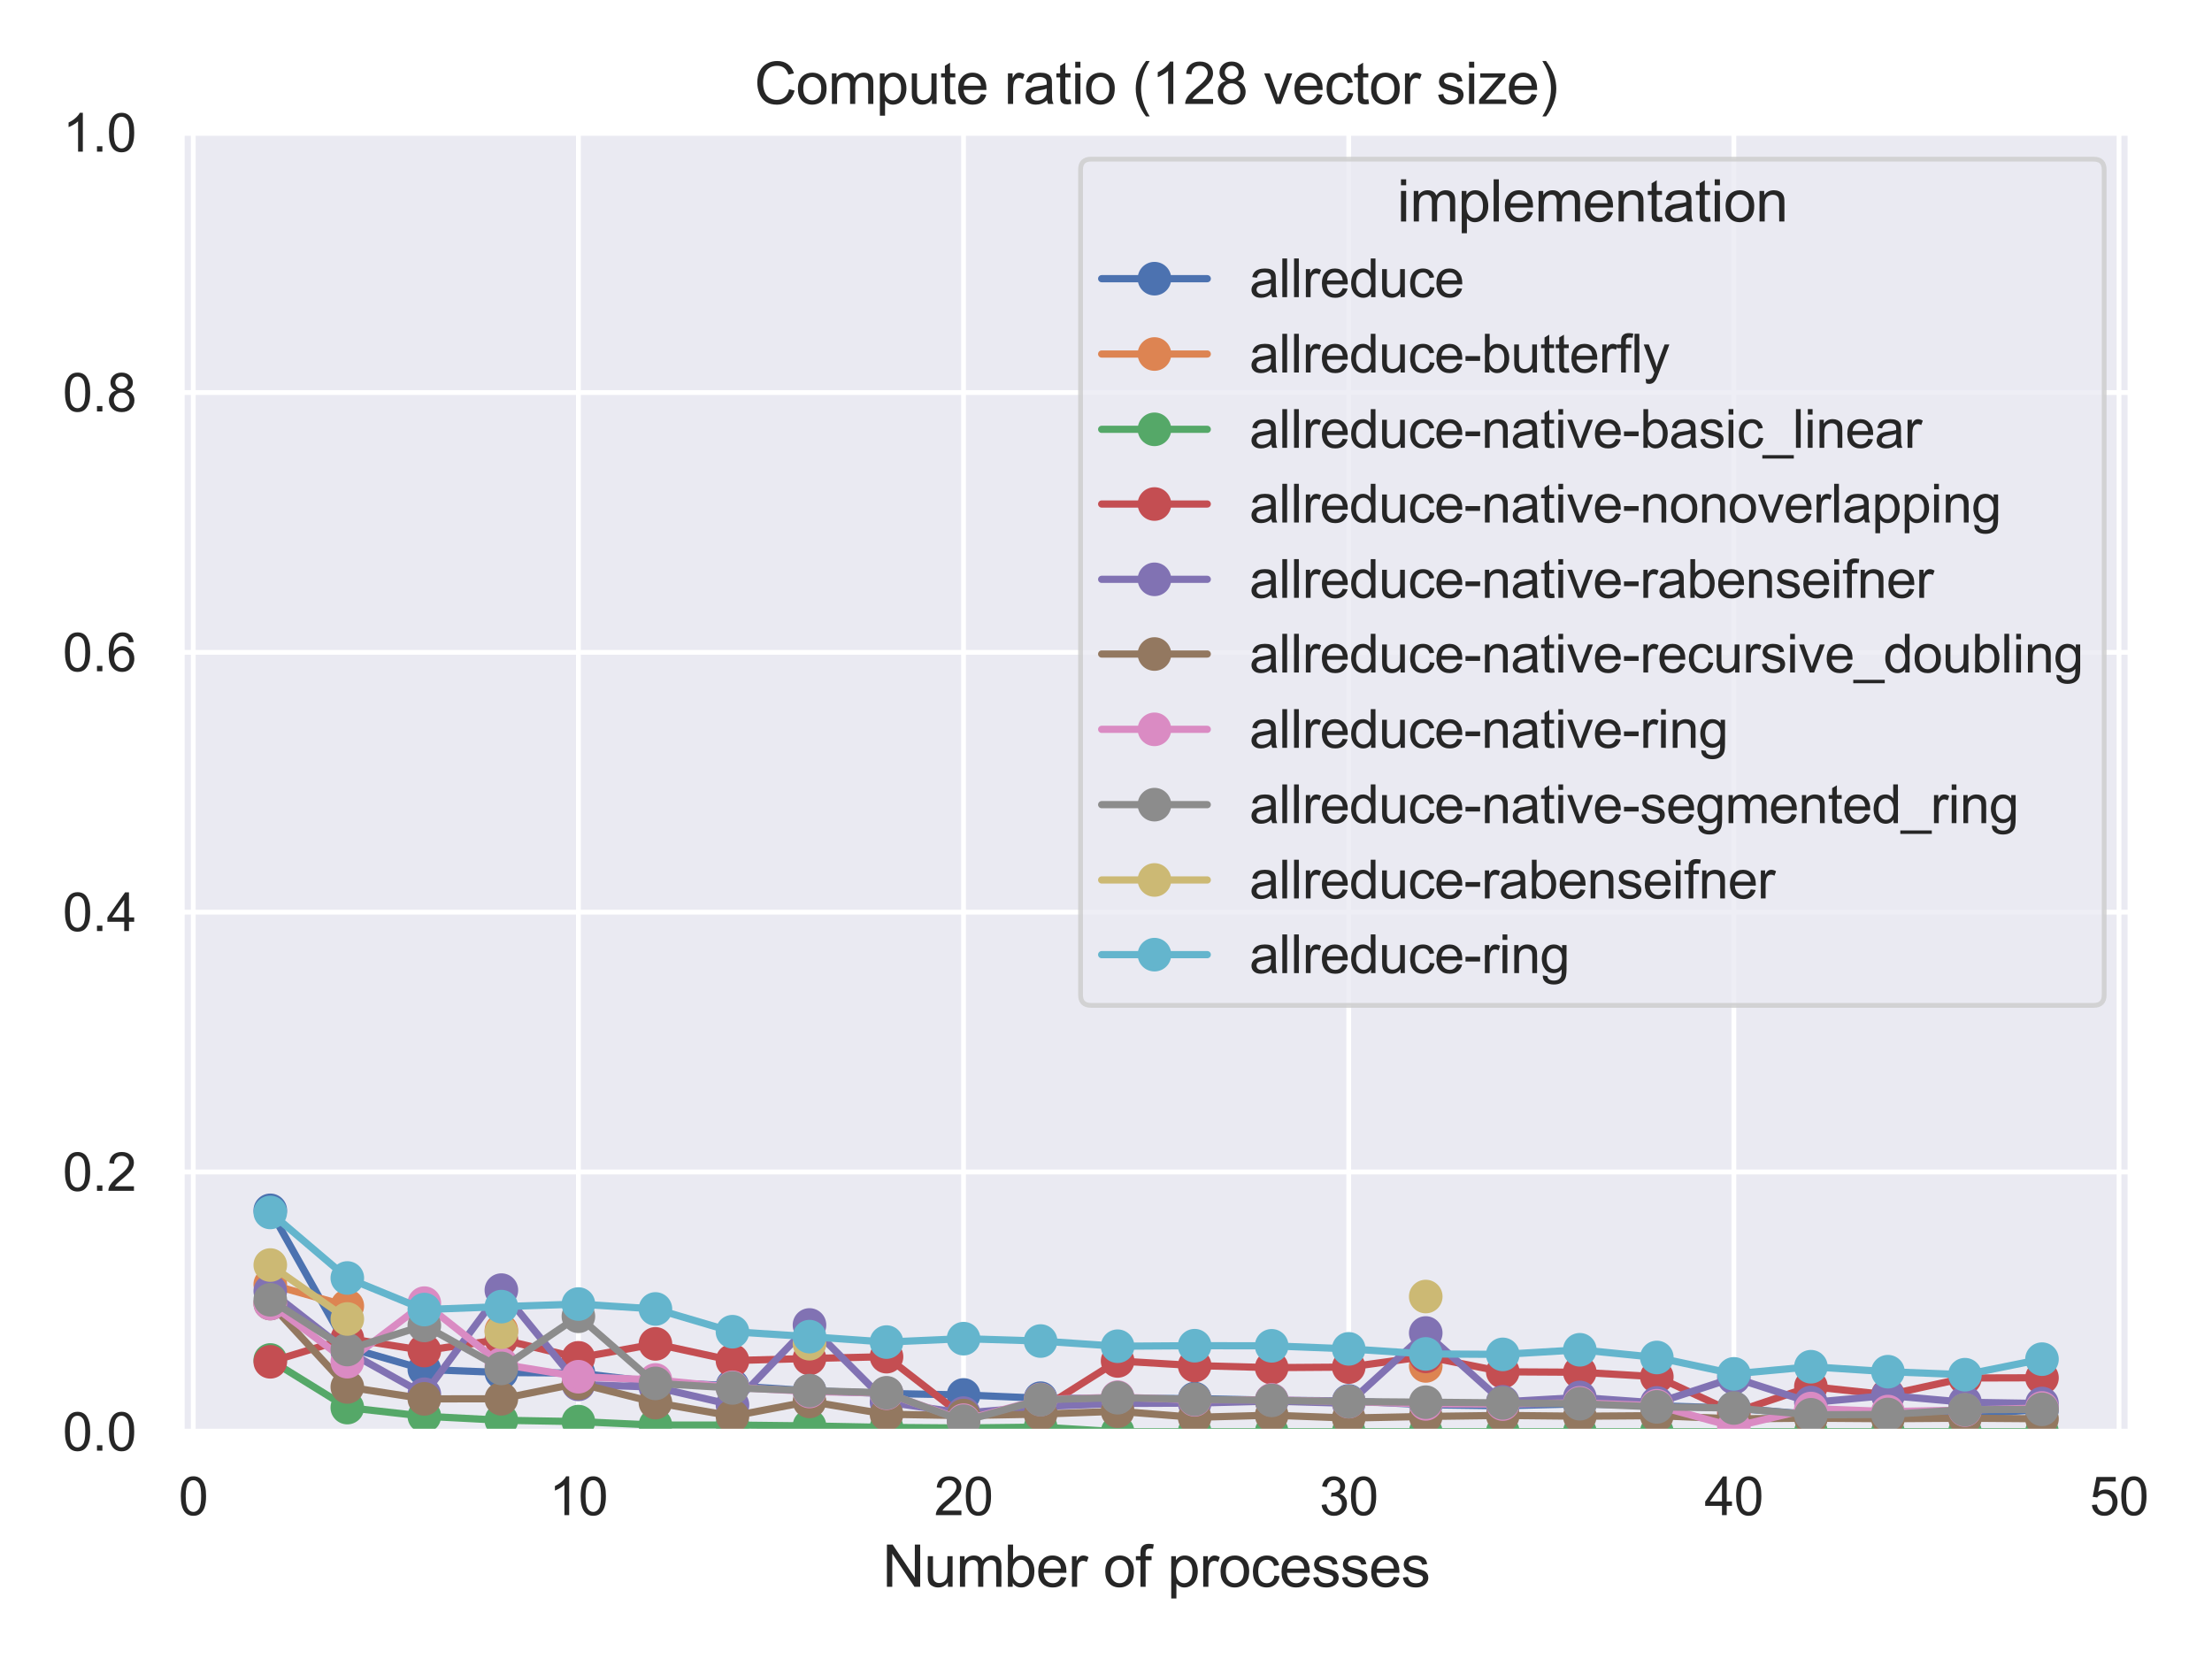<?xml version="1.0" encoding="utf-8" standalone="no"?>
<!DOCTYPE svg PUBLIC "-//W3C//DTD SVG 1.1//EN"
  "http://www.w3.org/Graphics/SVG/1.1/DTD/svg11.dtd">
<svg height="345.6pt" version="1.1" viewBox="0 0 460.8 345.6" width="460.8pt" xmlns="http://www.w3.org/2000/svg" xmlns:xlink="http://www.w3.org/1999/xlink">
 <defs>
  <style type="text/css">*{stroke-linecap:butt;stroke-linejoin:round;}</style>
 </defs>
 <g id="figure_1">
  <g id="patch_1">
   <path d="M 0 345.6 
L 460.8 345.6 
L 460.8 0 
L 0 0 
z
" style="fill:#ffffff;"/>
  </g>
  <g id="axes_1">
   <g id="patch_2">
    <path d="M 37.85 298.26 
L 443.837 298.26 
L 443.837 27.656 
L 37.85 27.656 
z
" style="fill:#eaeaf2;"/>
   </g>
   <g id="matplotlib.axis_1">
    <g id="xtick_1">
     <g id="line2d_1">
      <path clip-path="url(#pd1bc8e13d0)" d="M 40.257 298.26 
L 40.257 27.656 
" style="fill:none;stroke:#ffffff;stroke-linecap:round;"/>
     </g>
     <g id="text_1">
      <!-- 0 -->
      <g style="fill:#262626;" transform="translate(37.199 315.634)scale(0.11 -0.11)">
       <defs>
        <path d="M 266 2259 
Q 266 3072 433 3567 
Q 600 4063 929 4331 
Q 1259 4600 1759 4600 
Q 2128 4600 2406 4451 
Q 2684 4303 2865 4023 
Q 3047 3744 3150 3342 
Q 3253 2941 3253 2259 
Q 3253 1453 3087 958 
Q 2922 463 2592 192 
Q 2263 -78 1759 -78 
Q 1097 -78 719 397 
Q 266 969 266 2259 
z
M 844 2259 
Q 844 1131 1108 757 
Q 1372 384 1759 384 
Q 2147 384 2411 759 
Q 2675 1134 2675 2259 
Q 2675 3391 2411 3762 
Q 2147 4134 1753 4134 
Q 1366 4134 1134 3806 
Q 844 3388 844 2259 
z
" id="ArialMT-30" transform="scale(0.016)"/>
       </defs>
       <use xlink:href="#ArialMT-30"/>
      </g>
     </g>
    </g>
    <g id="xtick_2">
     <g id="line2d_2">
      <path clip-path="url(#pd1bc8e13d0)" d="M 120.492 298.26 
L 120.492 27.656 
" style="fill:none;stroke:#ffffff;stroke-linecap:round;"/>
     </g>
     <g id="text_2">
      <!-- 10 -->
      <g style="fill:#262626;" transform="translate(114.375 315.634)scale(0.11 -0.11)">
       <defs>
        <path d="M 2384 0 
L 1822 0 
L 1822 3584 
Q 1619 3391 1289 3197 
Q 959 3003 697 2906 
L 697 3450 
Q 1169 3672 1522 3987 
Q 1875 4303 2022 4600 
L 2384 4600 
L 2384 0 
z
" id="ArialMT-31" transform="scale(0.016)"/>
       </defs>
       <use xlink:href="#ArialMT-31"/>
       <use x="55.615" xlink:href="#ArialMT-30"/>
      </g>
     </g>
    </g>
    <g id="xtick_3">
     <g id="line2d_3">
      <path clip-path="url(#pd1bc8e13d0)" d="M 200.726 298.26 
L 200.726 27.656 
" style="fill:none;stroke:#ffffff;stroke-linecap:round;"/>
     </g>
     <g id="text_3">
      <!-- 20 -->
      <g style="fill:#262626;" transform="translate(194.609 315.634)scale(0.11 -0.11)">
       <defs>
        <path d="M 3222 541 
L 3222 0 
L 194 0 
Q 188 203 259 391 
Q 375 700 629 1000 
Q 884 1300 1366 1694 
Q 2113 2306 2375 2664 
Q 2638 3022 2638 3341 
Q 2638 3675 2398 3904 
Q 2159 4134 1775 4134 
Q 1369 4134 1125 3890 
Q 881 3647 878 3216 
L 300 3275 
Q 359 3922 746 4261 
Q 1134 4600 1788 4600 
Q 2447 4600 2831 4234 
Q 3216 3869 3216 3328 
Q 3216 3053 3103 2787 
Q 2991 2522 2730 2228 
Q 2469 1934 1863 1422 
Q 1356 997 1212 845 
Q 1069 694 975 541 
L 3222 541 
z
" id="ArialMT-32" transform="scale(0.016)"/>
       </defs>
       <use xlink:href="#ArialMT-32"/>
       <use x="55.615" xlink:href="#ArialMT-30"/>
      </g>
     </g>
    </g>
    <g id="xtick_4">
     <g id="line2d_4">
      <path clip-path="url(#pd1bc8e13d0)" d="M 280.961 298.26 
L 280.961 27.656 
" style="fill:none;stroke:#ffffff;stroke-linecap:round;"/>
     </g>
     <g id="text_4">
      <!-- 30 -->
      <g style="fill:#262626;" transform="translate(274.844 315.634)scale(0.11 -0.11)">
       <defs>
        <path d="M 269 1209 
L 831 1284 
Q 928 806 1161 595 
Q 1394 384 1728 384 
Q 2125 384 2398 659 
Q 2672 934 2672 1341 
Q 2672 1728 2419 1979 
Q 2166 2231 1775 2231 
Q 1616 2231 1378 2169 
L 1441 2663 
Q 1497 2656 1531 2656 
Q 1891 2656 2178 2843 
Q 2466 3031 2466 3422 
Q 2466 3731 2256 3934 
Q 2047 4138 1716 4138 
Q 1388 4138 1169 3931 
Q 950 3725 888 3313 
L 325 3413 
Q 428 3978 793 4289 
Q 1159 4600 1703 4600 
Q 2078 4600 2393 4439 
Q 2709 4278 2876 4000 
Q 3044 3722 3044 3409 
Q 3044 3113 2884 2869 
Q 2725 2625 2413 2481 
Q 2819 2388 3044 2092 
Q 3269 1797 3269 1353 
Q 3269 753 2831 336 
Q 2394 -81 1725 -81 
Q 1122 -81 723 278 
Q 325 638 269 1209 
z
" id="ArialMT-33" transform="scale(0.016)"/>
       </defs>
       <use xlink:href="#ArialMT-33"/>
       <use x="55.615" xlink:href="#ArialMT-30"/>
      </g>
     </g>
    </g>
    <g id="xtick_5">
     <g id="line2d_5">
      <path clip-path="url(#pd1bc8e13d0)" d="M 361.196 298.26 
L 361.196 27.656 
" style="fill:none;stroke:#ffffff;stroke-linecap:round;"/>
     </g>
     <g id="text_5">
      <!-- 40 -->
      <g style="fill:#262626;" transform="translate(355.079 315.634)scale(0.11 -0.11)">
       <defs>
        <path d="M 2069 0 
L 2069 1097 
L 81 1097 
L 81 1613 
L 2172 4581 
L 2631 4581 
L 2631 1613 
L 3250 1613 
L 3250 1097 
L 2631 1097 
L 2631 0 
L 2069 0 
z
M 2069 1613 
L 2069 3678 
L 634 1613 
L 2069 1613 
z
" id="ArialMT-34" transform="scale(0.016)"/>
       </defs>
       <use xlink:href="#ArialMT-34"/>
       <use x="55.615" xlink:href="#ArialMT-30"/>
      </g>
     </g>
    </g>
    <g id="xtick_6">
     <g id="line2d_6">
      <path clip-path="url(#pd1bc8e13d0)" d="M 441.43 298.26 
L 441.43 27.656 
" style="fill:none;stroke:#ffffff;stroke-linecap:round;"/>
     </g>
     <g id="text_6">
      <!-- 50 -->
      <g style="fill:#262626;" transform="translate(435.313 315.634)scale(0.11 -0.11)">
       <defs>
        <path d="M 266 1200 
L 856 1250 
Q 922 819 1161 601 
Q 1400 384 1738 384 
Q 2144 384 2425 690 
Q 2706 997 2706 1503 
Q 2706 1984 2436 2262 
Q 2166 2541 1728 2541 
Q 1456 2541 1237 2417 
Q 1019 2294 894 2097 
L 366 2166 
L 809 4519 
L 3088 4519 
L 3088 3981 
L 1259 3981 
L 1013 2750 
Q 1425 3038 1878 3038 
Q 2478 3038 2890 2622 
Q 3303 2206 3303 1553 
Q 3303 931 2941 478 
Q 2500 -78 1738 -78 
Q 1113 -78 717 272 
Q 322 622 266 1200 
z
" id="ArialMT-35" transform="scale(0.016)"/>
       </defs>
       <use xlink:href="#ArialMT-35"/>
       <use x="55.615" xlink:href="#ArialMT-30"/>
      </g>
     </g>
    </g>
    <g id="text_7">
     <!-- Number of processes -->
     <g style="fill:#262626;" transform="translate(183.824 330.555)scale(0.12 -0.12)">
      <defs>
       <path d="M 488 0 
L 488 4581 
L 1109 4581 
L 3516 984 
L 3516 4581 
L 4097 4581 
L 4097 0 
L 3475 0 
L 1069 3600 
L 1069 0 
L 488 0 
z
" id="ArialMT-4e" transform="scale(0.016)"/>
       <path d="M 2597 0 
L 2597 488 
Q 2209 -75 1544 -75 
Q 1250 -75 995 37 
Q 741 150 617 320 
Q 494 491 444 738 
Q 409 903 409 1263 
L 409 3319 
L 972 3319 
L 972 1478 
Q 972 1038 1006 884 
Q 1059 663 1231 536 
Q 1403 409 1656 409 
Q 1909 409 2131 539 
Q 2353 669 2445 892 
Q 2538 1116 2538 1541 
L 2538 3319 
L 3100 3319 
L 3100 0 
L 2597 0 
z
" id="ArialMT-75" transform="scale(0.016)"/>
       <path d="M 422 0 
L 422 3319 
L 925 3319 
L 925 2853 
Q 1081 3097 1340 3245 
Q 1600 3394 1931 3394 
Q 2300 3394 2536 3241 
Q 2772 3088 2869 2813 
Q 3263 3394 3894 3394 
Q 4388 3394 4653 3120 
Q 4919 2847 4919 2278 
L 4919 0 
L 4359 0 
L 4359 2091 
Q 4359 2428 4304 2576 
Q 4250 2725 4106 2815 
Q 3963 2906 3769 2906 
Q 3419 2906 3187 2673 
Q 2956 2441 2956 1928 
L 2956 0 
L 2394 0 
L 2394 2156 
Q 2394 2531 2256 2718 
Q 2119 2906 1806 2906 
Q 1569 2906 1367 2781 
Q 1166 2656 1075 2415 
Q 984 2175 984 1722 
L 984 0 
L 422 0 
z
" id="ArialMT-6d" transform="scale(0.016)"/>
       <path d="M 941 0 
L 419 0 
L 419 4581 
L 981 4581 
L 981 2947 
Q 1338 3394 1891 3394 
Q 2197 3394 2470 3270 
Q 2744 3147 2920 2923 
Q 3097 2700 3197 2384 
Q 3297 2069 3297 1709 
Q 3297 856 2875 390 
Q 2453 -75 1863 -75 
Q 1275 -75 941 416 
L 941 0 
z
M 934 1684 
Q 934 1088 1097 822 
Q 1363 388 1816 388 
Q 2184 388 2453 708 
Q 2722 1028 2722 1663 
Q 2722 2313 2464 2622 
Q 2206 2931 1841 2931 
Q 1472 2931 1203 2611 
Q 934 2291 934 1684 
z
" id="ArialMT-62" transform="scale(0.016)"/>
       <path d="M 2694 1069 
L 3275 997 
Q 3138 488 2766 206 
Q 2394 -75 1816 -75 
Q 1088 -75 661 373 
Q 234 822 234 1631 
Q 234 2469 665 2931 
Q 1097 3394 1784 3394 
Q 2450 3394 2872 2941 
Q 3294 2488 3294 1666 
Q 3294 1616 3291 1516 
L 816 1516 
Q 847 969 1125 678 
Q 1403 388 1819 388 
Q 2128 388 2347 550 
Q 2566 713 2694 1069 
z
M 847 1978 
L 2700 1978 
Q 2663 2397 2488 2606 
Q 2219 2931 1791 2931 
Q 1403 2931 1139 2672 
Q 875 2413 847 1978 
z
" id="ArialMT-65" transform="scale(0.016)"/>
       <path d="M 416 0 
L 416 3319 
L 922 3319 
L 922 2816 
Q 1116 3169 1280 3281 
Q 1444 3394 1641 3394 
Q 1925 3394 2219 3213 
L 2025 2691 
Q 1819 2813 1613 2813 
Q 1428 2813 1281 2702 
Q 1134 2591 1072 2394 
Q 978 2094 978 1738 
L 978 0 
L 416 0 
z
" id="ArialMT-72" transform="scale(0.016)"/>
       <path id="ArialMT-20" transform="scale(0.016)"/>
       <path d="M 213 1659 
Q 213 2581 725 3025 
Q 1153 3394 1769 3394 
Q 2453 3394 2887 2945 
Q 3322 2497 3322 1706 
Q 3322 1066 3130 698 
Q 2938 331 2570 128 
Q 2203 -75 1769 -75 
Q 1072 -75 642 372 
Q 213 819 213 1659 
z
M 791 1659 
Q 791 1022 1069 705 
Q 1347 388 1769 388 
Q 2188 388 2466 706 
Q 2744 1025 2744 1678 
Q 2744 2294 2464 2611 
Q 2184 2928 1769 2928 
Q 1347 2928 1069 2612 
Q 791 2297 791 1659 
z
" id="ArialMT-6f" transform="scale(0.016)"/>
       <path d="M 556 0 
L 556 2881 
L 59 2881 
L 59 3319 
L 556 3319 
L 556 3672 
Q 556 4006 616 4169 
Q 697 4388 901 4523 
Q 1106 4659 1475 4659 
Q 1713 4659 2000 4603 
L 1916 4113 
Q 1741 4144 1584 4144 
Q 1328 4144 1222 4034 
Q 1116 3925 1116 3625 
L 1116 3319 
L 1763 3319 
L 1763 2881 
L 1116 2881 
L 1116 0 
L 556 0 
z
" id="ArialMT-66" transform="scale(0.016)"/>
       <path d="M 422 -1272 
L 422 3319 
L 934 3319 
L 934 2888 
Q 1116 3141 1344 3267 
Q 1572 3394 1897 3394 
Q 2322 3394 2647 3175 
Q 2972 2956 3137 2557 
Q 3303 2159 3303 1684 
Q 3303 1175 3120 767 
Q 2938 359 2589 142 
Q 2241 -75 1856 -75 
Q 1575 -75 1351 44 
Q 1128 163 984 344 
L 984 -1272 
L 422 -1272 
z
M 931 1641 
Q 931 1000 1190 694 
Q 1450 388 1819 388 
Q 2194 388 2461 705 
Q 2728 1022 2728 1688 
Q 2728 2322 2467 2637 
Q 2206 2953 1844 2953 
Q 1484 2953 1207 2617 
Q 931 2281 931 1641 
z
" id="ArialMT-70" transform="scale(0.016)"/>
       <path d="M 2588 1216 
L 3141 1144 
Q 3050 572 2676 248 
Q 2303 -75 1759 -75 
Q 1078 -75 664 370 
Q 250 816 250 1647 
Q 250 2184 428 2587 
Q 606 2991 970 3192 
Q 1334 3394 1763 3394 
Q 2303 3394 2647 3120 
Q 2991 2847 3088 2344 
L 2541 2259 
Q 2463 2594 2264 2762 
Q 2066 2931 1784 2931 
Q 1359 2931 1093 2626 
Q 828 2322 828 1663 
Q 828 994 1084 691 
Q 1341 388 1753 388 
Q 2084 388 2306 591 
Q 2528 794 2588 1216 
z
" id="ArialMT-63" transform="scale(0.016)"/>
       <path d="M 197 991 
L 753 1078 
Q 800 744 1014 566 
Q 1228 388 1613 388 
Q 2000 388 2187 545 
Q 2375 703 2375 916 
Q 2375 1106 2209 1216 
Q 2094 1291 1634 1406 
Q 1016 1563 777 1677 
Q 538 1791 414 1992 
Q 291 2194 291 2438 
Q 291 2659 392 2848 
Q 494 3038 669 3163 
Q 800 3259 1026 3326 
Q 1253 3394 1513 3394 
Q 1903 3394 2198 3281 
Q 2494 3169 2634 2976 
Q 2775 2784 2828 2463 
L 2278 2388 
Q 2241 2644 2061 2787 
Q 1881 2931 1553 2931 
Q 1166 2931 1000 2803 
Q 834 2675 834 2503 
Q 834 2394 903 2306 
Q 972 2216 1119 2156 
Q 1203 2125 1616 2013 
Q 2213 1853 2448 1751 
Q 2684 1650 2818 1456 
Q 2953 1263 2953 975 
Q 2953 694 2789 445 
Q 2625 197 2315 61 
Q 2006 -75 1616 -75 
Q 969 -75 630 194 
Q 291 463 197 991 
z
" id="ArialMT-73" transform="scale(0.016)"/>
      </defs>
      <use xlink:href="#ArialMT-4e"/>
      <use x="72.217" xlink:href="#ArialMT-75"/>
      <use x="127.832" xlink:href="#ArialMT-6d"/>
      <use x="211.133" xlink:href="#ArialMT-62"/>
      <use x="266.748" xlink:href="#ArialMT-65"/>
      <use x="322.363" xlink:href="#ArialMT-72"/>
      <use x="355.664" xlink:href="#ArialMT-20"/>
      <use x="383.447" xlink:href="#ArialMT-6f"/>
      <use x="439.062" xlink:href="#ArialMT-66"/>
      <use x="466.846" xlink:href="#ArialMT-20"/>
      <use x="494.629" xlink:href="#ArialMT-70"/>
      <use x="550.244" xlink:href="#ArialMT-72"/>
      <use x="583.545" xlink:href="#ArialMT-6f"/>
      <use x="639.16" xlink:href="#ArialMT-63"/>
      <use x="689.16" xlink:href="#ArialMT-65"/>
      <use x="744.775" xlink:href="#ArialMT-73"/>
      <use x="794.775" xlink:href="#ArialMT-73"/>
      <use x="844.775" xlink:href="#ArialMT-65"/>
      <use x="900.391" xlink:href="#ArialMT-73"/>
     </g>
    </g>
   </g>
   <g id="matplotlib.axis_2">
    <g id="ytick_1">
     <g id="line2d_7">
      <path clip-path="url(#pd1bc8e13d0)" d="M 37.85 298.26 
L 443.837 298.26 
" style="fill:none;stroke:#ffffff;stroke-linecap:round;"/>
     </g>
     <g id="text_8">
      <!-- 0.0 -->
      <g style="fill:#262626;" transform="translate(13.06 302.197)scale(0.11 -0.11)">
       <defs>
        <path d="M 581 0 
L 581 641 
L 1222 641 
L 1222 0 
L 581 0 
z
" id="ArialMT-2e" transform="scale(0.016)"/>
       </defs>
       <use xlink:href="#ArialMT-30"/>
       <use x="55.615" xlink:href="#ArialMT-2e"/>
       <use x="83.398" xlink:href="#ArialMT-30"/>
      </g>
     </g>
    </g>
    <g id="ytick_2">
     <g id="line2d_8">
      <path clip-path="url(#pd1bc8e13d0)" d="M 37.85 244.139 
L 443.837 244.139 
" style="fill:none;stroke:#ffffff;stroke-linecap:round;"/>
     </g>
     <g id="text_9">
      <!-- 0.2 -->
      <g style="fill:#262626;" transform="translate(13.06 248.076)scale(0.11 -0.11)">
       <use xlink:href="#ArialMT-30"/>
       <use x="55.615" xlink:href="#ArialMT-2e"/>
       <use x="83.398" xlink:href="#ArialMT-32"/>
      </g>
     </g>
    </g>
    <g id="ytick_3">
     <g id="line2d_9">
      <path clip-path="url(#pd1bc8e13d0)" d="M 37.85 190.018 
L 443.837 190.018 
" style="fill:none;stroke:#ffffff;stroke-linecap:round;"/>
     </g>
     <g id="text_10">
      <!-- 0.4 -->
      <g style="fill:#262626;" transform="translate(13.06 193.955)scale(0.11 -0.11)">
       <use xlink:href="#ArialMT-30"/>
       <use x="55.615" xlink:href="#ArialMT-2e"/>
       <use x="83.398" xlink:href="#ArialMT-34"/>
      </g>
     </g>
    </g>
    <g id="ytick_4">
     <g id="line2d_10">
      <path clip-path="url(#pd1bc8e13d0)" d="M 37.85 135.898 
L 443.837 135.898 
" style="fill:none;stroke:#ffffff;stroke-linecap:round;"/>
     </g>
     <g id="text_11">
      <!-- 0.6 -->
      <g style="fill:#262626;" transform="translate(13.06 139.835)scale(0.11 -0.11)">
       <defs>
        <path d="M 3184 3459 
L 2625 3416 
Q 2550 3747 2413 3897 
Q 2184 4138 1850 4138 
Q 1581 4138 1378 3988 
Q 1113 3794 959 3422 
Q 806 3050 800 2363 
Q 1003 2672 1297 2822 
Q 1591 2972 1913 2972 
Q 2475 2972 2870 2558 
Q 3266 2144 3266 1488 
Q 3266 1056 3080 686 
Q 2894 316 2569 119 
Q 2244 -78 1831 -78 
Q 1128 -78 684 439 
Q 241 956 241 2144 
Q 241 3472 731 4075 
Q 1159 4600 1884 4600 
Q 2425 4600 2770 4297 
Q 3116 3994 3184 3459 
z
M 888 1484 
Q 888 1194 1011 928 
Q 1134 663 1356 523 
Q 1578 384 1822 384 
Q 2178 384 2434 671 
Q 2691 959 2691 1453 
Q 2691 1928 2437 2201 
Q 2184 2475 1800 2475 
Q 1419 2475 1153 2201 
Q 888 1928 888 1484 
z
" id="ArialMT-36" transform="scale(0.016)"/>
       </defs>
       <use xlink:href="#ArialMT-30"/>
       <use x="55.615" xlink:href="#ArialMT-2e"/>
       <use x="83.398" xlink:href="#ArialMT-36"/>
      </g>
     </g>
    </g>
    <g id="ytick_5">
     <g id="line2d_11">
      <path clip-path="url(#pd1bc8e13d0)" d="M 37.85 81.777 
L 443.837 81.777 
" style="fill:none;stroke:#ffffff;stroke-linecap:round;"/>
     </g>
     <g id="text_12">
      <!-- 0.8 -->
      <g style="fill:#262626;" transform="translate(13.06 85.714)scale(0.11 -0.11)">
       <defs>
        <path d="M 1131 2484 
Q 781 2613 612 2850 
Q 444 3088 444 3419 
Q 444 3919 803 4259 
Q 1163 4600 1759 4600 
Q 2359 4600 2725 4251 
Q 3091 3903 3091 3403 
Q 3091 3084 2923 2848 
Q 2756 2613 2416 2484 
Q 2838 2347 3058 2040 
Q 3278 1734 3278 1309 
Q 3278 722 2862 322 
Q 2447 -78 1769 -78 
Q 1091 -78 675 323 
Q 259 725 259 1325 
Q 259 1772 486 2073 
Q 713 2375 1131 2484 
z
M 1019 3438 
Q 1019 3113 1228 2906 
Q 1438 2700 1772 2700 
Q 2097 2700 2305 2904 
Q 2513 3109 2513 3406 
Q 2513 3716 2298 3927 
Q 2084 4138 1766 4138 
Q 1444 4138 1231 3931 
Q 1019 3725 1019 3438 
z
M 838 1322 
Q 838 1081 952 856 
Q 1066 631 1291 507 
Q 1516 384 1775 384 
Q 2178 384 2440 643 
Q 2703 903 2703 1303 
Q 2703 1709 2433 1975 
Q 2163 2241 1756 2241 
Q 1359 2241 1098 1978 
Q 838 1716 838 1322 
z
" id="ArialMT-38" transform="scale(0.016)"/>
       </defs>
       <use xlink:href="#ArialMT-30"/>
       <use x="55.615" xlink:href="#ArialMT-2e"/>
       <use x="83.398" xlink:href="#ArialMT-38"/>
      </g>
     </g>
    </g>
    <g id="ytick_6">
     <g id="line2d_12">
      <path clip-path="url(#pd1bc8e13d0)" d="M 37.85 27.656 
L 443.837 27.656 
" style="fill:none;stroke:#ffffff;stroke-linecap:round;"/>
     </g>
     <g id="text_13">
      <!-- 1.0 -->
      <g style="fill:#262626;" transform="translate(13.06 31.593)scale(0.11 -0.11)">
       <use xlink:href="#ArialMT-31"/>
       <use x="55.615" xlink:href="#ArialMT-2e"/>
       <use x="83.398" xlink:href="#ArialMT-30"/>
      </g>
     </g>
    </g>
   </g>
   <g id="line2d_13">
    <path clip-path="url(#pd1bc8e13d0)" d="M 56.304 252.134 
L 72.351 280.66 
L 88.398 285.286 
L 104.445 285.925 
L 120.492 286.029 
L 136.539 287.945 
L 152.586 288.675 
L 168.632 289.733 
L 184.679 290.284 
L 200.726 290.591 
L 216.773 291.27 
L 232.82 291.315 
L 248.867 291.353 
L 264.914 291.694 
L 280.961 291.839 
L 297.008 292.628 
L 313.055 292.852 
L 329.102 292.447 
L 345.149 292.845 
L 361.196 293.336 
L 377.243 294.643 
L 393.289 294.369 
L 409.336 294.582 
L 425.383 293.662 
" style="fill:none;stroke:#4c72b0;stroke-linecap:round;stroke-width:1.5;"/>
    <defs>
     <path d="M 0 3 
C 0.796 3 1.559 2.684 2.121 2.121 
C 2.684 1.559 3 0.796 3 0 
C 3 -0.796 2.684 -1.559 2.121 -2.121 
C 1.559 -2.684 0.796 -3 0 -3 
C -0.796 -3 -1.559 -2.684 -2.121 -2.121 
C -2.684 -1.559 -3 -0.796 -3 0 
C -3 0.796 -2.684 1.559 -2.121 2.121 
C -1.559 2.684 -0.796 3 0 3 
z
" id="m0a510a1720" style="stroke:#4c72b0;"/>
    </defs>
    <g clip-path="url(#pd1bc8e13d0)">
     <use style="fill:#4c72b0;stroke:#4c72b0;" x="56.304" xlink:href="#m0a510a1720" y="252.134"/>
     <use style="fill:#4c72b0;stroke:#4c72b0;" x="72.351" xlink:href="#m0a510a1720" y="280.66"/>
     <use style="fill:#4c72b0;stroke:#4c72b0;" x="88.398" xlink:href="#m0a510a1720" y="285.286"/>
     <use style="fill:#4c72b0;stroke:#4c72b0;" x="104.445" xlink:href="#m0a510a1720" y="285.925"/>
     <use style="fill:#4c72b0;stroke:#4c72b0;" x="120.492" xlink:href="#m0a510a1720" y="286.029"/>
     <use style="fill:#4c72b0;stroke:#4c72b0;" x="136.539" xlink:href="#m0a510a1720" y="287.945"/>
     <use style="fill:#4c72b0;stroke:#4c72b0;" x="152.586" xlink:href="#m0a510a1720" y="288.675"/>
     <use style="fill:#4c72b0;stroke:#4c72b0;" x="168.632" xlink:href="#m0a510a1720" y="289.733"/>
     <use style="fill:#4c72b0;stroke:#4c72b0;" x="184.679" xlink:href="#m0a510a1720" y="290.284"/>
     <use style="fill:#4c72b0;stroke:#4c72b0;" x="200.726" xlink:href="#m0a510a1720" y="290.591"/>
     <use style="fill:#4c72b0;stroke:#4c72b0;" x="216.773" xlink:href="#m0a510a1720" y="291.27"/>
     <use style="fill:#4c72b0;stroke:#4c72b0;" x="232.82" xlink:href="#m0a510a1720" y="291.315"/>
     <use style="fill:#4c72b0;stroke:#4c72b0;" x="248.867" xlink:href="#m0a510a1720" y="291.353"/>
     <use style="fill:#4c72b0;stroke:#4c72b0;" x="264.914" xlink:href="#m0a510a1720" y="291.694"/>
     <use style="fill:#4c72b0;stroke:#4c72b0;" x="280.961" xlink:href="#m0a510a1720" y="291.839"/>
     <use style="fill:#4c72b0;stroke:#4c72b0;" x="297.008" xlink:href="#m0a510a1720" y="292.628"/>
     <use style="fill:#4c72b0;stroke:#4c72b0;" x="313.055" xlink:href="#m0a510a1720" y="292.852"/>
     <use style="fill:#4c72b0;stroke:#4c72b0;" x="329.102" xlink:href="#m0a510a1720" y="292.447"/>
     <use style="fill:#4c72b0;stroke:#4c72b0;" x="345.149" xlink:href="#m0a510a1720" y="292.845"/>
     <use style="fill:#4c72b0;stroke:#4c72b0;" x="361.196" xlink:href="#m0a510a1720" y="293.336"/>
     <use style="fill:#4c72b0;stroke:#4c72b0;" x="377.243" xlink:href="#m0a510a1720" y="294.643"/>
     <use style="fill:#4c72b0;stroke:#4c72b0;" x="393.289" xlink:href="#m0a510a1720" y="294.369"/>
     <use style="fill:#4c72b0;stroke:#4c72b0;" x="409.336" xlink:href="#m0a510a1720" y="294.582"/>
     <use style="fill:#4c72b0;stroke:#4c72b0;" x="425.383" xlink:href="#m0a510a1720" y="293.662"/>
    </g>
   </g>
   <g id="line2d_14">
    <path clip-path="url(#pd1bc8e13d0)" d="M 56.304 267.553 
L 72.351 272.056 
M 104.445 277.156 
M 168.632 279.562 
M 297.008 284.548 
" style="fill:none;stroke:#dd8452;stroke-linecap:round;stroke-width:1.5;"/>
    <defs>
     <path d="M 0 3 
C 0.796 3 1.559 2.684 2.121 2.121 
C 2.684 1.559 3 0.796 3 0 
C 3 -0.796 2.684 -1.559 2.121 -2.121 
C 1.559 -2.684 0.796 -3 0 -3 
C -0.796 -3 -1.559 -2.684 -2.121 -2.121 
C -2.684 -1.559 -3 -0.796 -3 0 
C -3 0.796 -2.684 1.559 -2.121 2.121 
C -1.559 2.684 -0.796 3 0 3 
z
" id="med4956faa8" style="stroke:#dd8452;"/>
    </defs>
    <g clip-path="url(#pd1bc8e13d0)">
     <use style="fill:#dd8452;stroke:#dd8452;" x="56.304" xlink:href="#med4956faa8" y="267.553"/>
     <use style="fill:#dd8452;stroke:#dd8452;" x="72.351" xlink:href="#med4956faa8" y="272.056"/>
     <use style="fill:#dd8452;stroke:#dd8452;" x="104.445" xlink:href="#med4956faa8" y="277.156"/>
     <use style="fill:#dd8452;stroke:#dd8452;" x="168.632" xlink:href="#med4956faa8" y="279.562"/>
     <use style="fill:#dd8452;stroke:#dd8452;" x="297.008" xlink:href="#med4956faa8" y="284.548"/>
    </g>
   </g>
   <g id="line2d_15">
    <path clip-path="url(#pd1bc8e13d0)" d="M 56.304 283.308 
L 72.351 293.225 
L 88.398 295.026 
L 104.445 295.864 
L 120.492 296.144 
L 136.539 296.873 
L 152.586 296.863 
L 168.632 297.045 
L 184.679 297.356 
L 200.726 297.479 
L 216.773 297.289 
L 232.82 298.258 
L 248.867 298.258 
L 264.914 298.257 
L 280.961 298.257 
L 297.008 298.258 
L 313.055 298.258 
L 329.102 298.257 
L 345.149 298.258 
L 361.196 298.257 
L 377.243 298.257 
L 393.289 298.258 
L 409.336 298.258 
L 425.383 298.258 
" style="fill:none;stroke:#55a868;stroke-linecap:round;stroke-width:1.5;"/>
    <defs>
     <path d="M 0 3 
C 0.796 3 1.559 2.684 2.121 2.121 
C 2.684 1.559 3 0.796 3 0 
C 3 -0.796 2.684 -1.559 2.121 -2.121 
C 1.559 -2.684 0.796 -3 0 -3 
C -0.796 -3 -1.559 -2.684 -2.121 -2.121 
C -2.684 -1.559 -3 -0.796 -3 0 
C -3 0.796 -2.684 1.559 -2.121 2.121 
C -1.559 2.684 -0.796 3 0 3 
z
" id="m6a7b977644" style="stroke:#55a868;"/>
    </defs>
    <g clip-path="url(#pd1bc8e13d0)">
     <use style="fill:#55a868;stroke:#55a868;" x="56.304" xlink:href="#m6a7b977644" y="283.308"/>
     <use style="fill:#55a868;stroke:#55a868;" x="72.351" xlink:href="#m6a7b977644" y="293.225"/>
     <use style="fill:#55a868;stroke:#55a868;" x="88.398" xlink:href="#m6a7b977644" y="295.026"/>
     <use style="fill:#55a868;stroke:#55a868;" x="104.445" xlink:href="#m6a7b977644" y="295.864"/>
     <use style="fill:#55a868;stroke:#55a868;" x="120.492" xlink:href="#m6a7b977644" y="296.144"/>
     <use style="fill:#55a868;stroke:#55a868;" x="136.539" xlink:href="#m6a7b977644" y="296.873"/>
     <use style="fill:#55a868;stroke:#55a868;" x="152.586" xlink:href="#m6a7b977644" y="296.863"/>
     <use style="fill:#55a868;stroke:#55a868;" x="168.632" xlink:href="#m6a7b977644" y="297.045"/>
     <use style="fill:#55a868;stroke:#55a868;" x="184.679" xlink:href="#m6a7b977644" y="297.356"/>
     <use style="fill:#55a868;stroke:#55a868;" x="200.726" xlink:href="#m6a7b977644" y="297.479"/>
     <use style="fill:#55a868;stroke:#55a868;" x="216.773" xlink:href="#m6a7b977644" y="297.289"/>
     <use style="fill:#55a868;stroke:#55a868;" x="232.82" xlink:href="#m6a7b977644" y="298.258"/>
     <use style="fill:#55a868;stroke:#55a868;" x="248.867" xlink:href="#m6a7b977644" y="298.258"/>
     <use style="fill:#55a868;stroke:#55a868;" x="264.914" xlink:href="#m6a7b977644" y="298.257"/>
     <use style="fill:#55a868;stroke:#55a868;" x="280.961" xlink:href="#m6a7b977644" y="298.257"/>
     <use style="fill:#55a868;stroke:#55a868;" x="297.008" xlink:href="#m6a7b977644" y="298.258"/>
     <use style="fill:#55a868;stroke:#55a868;" x="313.055" xlink:href="#m6a7b977644" y="298.258"/>
     <use style="fill:#55a868;stroke:#55a868;" x="329.102" xlink:href="#m6a7b977644" y="298.257"/>
     <use style="fill:#55a868;stroke:#55a868;" x="345.149" xlink:href="#m6a7b977644" y="298.258"/>
     <use style="fill:#55a868;stroke:#55a868;" x="361.196" xlink:href="#m6a7b977644" y="298.257"/>
     <use style="fill:#55a868;stroke:#55a868;" x="377.243" xlink:href="#m6a7b977644" y="298.257"/>
     <use style="fill:#55a868;stroke:#55a868;" x="393.289" xlink:href="#m6a7b977644" y="298.258"/>
     <use style="fill:#55a868;stroke:#55a868;" x="409.336" xlink:href="#m6a7b977644" y="298.258"/>
     <use style="fill:#55a868;stroke:#55a868;" x="425.383" xlink:href="#m6a7b977644" y="298.258"/>
    </g>
   </g>
   <g id="line2d_16">
    <path clip-path="url(#pd1bc8e13d0)" d="M 56.304 283.689 
L 72.351 278.808 
L 88.398 281.347 
L 104.445 279.025 
L 120.492 282.86 
L 136.539 279.956 
L 152.586 283.432 
L 168.632 282.998 
L 184.679 282.619 
L 200.726 295.079 
L 216.773 293.632 
L 232.82 283.508 
L 248.867 284.471 
L 264.914 284.904 
L 280.961 284.789 
L 297.008 282.567 
L 313.055 285.771 
L 329.102 285.864 
L 345.149 286.797 
L 361.196 294.257 
L 377.243 288.847 
L 393.289 290.56 
L 409.336 287.06 
L 425.383 287.016 
" style="fill:none;stroke:#c44e52;stroke-linecap:round;stroke-width:1.5;"/>
    <defs>
     <path d="M 0 3 
C 0.796 3 1.559 2.684 2.121 2.121 
C 2.684 1.559 3 0.796 3 0 
C 3 -0.796 2.684 -1.559 2.121 -2.121 
C 1.559 -2.684 0.796 -3 0 -3 
C -0.796 -3 -1.559 -2.684 -2.121 -2.121 
C -2.684 -1.559 -3 -0.796 -3 0 
C -3 0.796 -2.684 1.559 -2.121 2.121 
C -1.559 2.684 -0.796 3 0 3 
z
" id="mc9bdfee1bd" style="stroke:#c44e52;"/>
    </defs>
    <g clip-path="url(#pd1bc8e13d0)">
     <use style="fill:#c44e52;stroke:#c44e52;" x="56.304" xlink:href="#mc9bdfee1bd" y="283.689"/>
     <use style="fill:#c44e52;stroke:#c44e52;" x="72.351" xlink:href="#mc9bdfee1bd" y="278.808"/>
     <use style="fill:#c44e52;stroke:#c44e52;" x="88.398" xlink:href="#mc9bdfee1bd" y="281.347"/>
     <use style="fill:#c44e52;stroke:#c44e52;" x="104.445" xlink:href="#mc9bdfee1bd" y="279.025"/>
     <use style="fill:#c44e52;stroke:#c44e52;" x="120.492" xlink:href="#mc9bdfee1bd" y="282.86"/>
     <use style="fill:#c44e52;stroke:#c44e52;" x="136.539" xlink:href="#mc9bdfee1bd" y="279.956"/>
     <use style="fill:#c44e52;stroke:#c44e52;" x="152.586" xlink:href="#mc9bdfee1bd" y="283.432"/>
     <use style="fill:#c44e52;stroke:#c44e52;" x="168.632" xlink:href="#mc9bdfee1bd" y="282.998"/>
     <use style="fill:#c44e52;stroke:#c44e52;" x="184.679" xlink:href="#mc9bdfee1bd" y="282.619"/>
     <use style="fill:#c44e52;stroke:#c44e52;" x="200.726" xlink:href="#mc9bdfee1bd" y="295.079"/>
     <use style="fill:#c44e52;stroke:#c44e52;" x="216.773" xlink:href="#mc9bdfee1bd" y="293.632"/>
     <use style="fill:#c44e52;stroke:#c44e52;" x="232.82" xlink:href="#mc9bdfee1bd" y="283.508"/>
     <use style="fill:#c44e52;stroke:#c44e52;" x="248.867" xlink:href="#mc9bdfee1bd" y="284.471"/>
     <use style="fill:#c44e52;stroke:#c44e52;" x="264.914" xlink:href="#mc9bdfee1bd" y="284.904"/>
     <use style="fill:#c44e52;stroke:#c44e52;" x="280.961" xlink:href="#mc9bdfee1bd" y="284.789"/>
     <use style="fill:#c44e52;stroke:#c44e52;" x="297.008" xlink:href="#mc9bdfee1bd" y="282.567"/>
     <use style="fill:#c44e52;stroke:#c44e52;" x="313.055" xlink:href="#mc9bdfee1bd" y="285.771"/>
     <use style="fill:#c44e52;stroke:#c44e52;" x="329.102" xlink:href="#mc9bdfee1bd" y="285.864"/>
     <use style="fill:#c44e52;stroke:#c44e52;" x="345.149" xlink:href="#mc9bdfee1bd" y="286.797"/>
     <use style="fill:#c44e52;stroke:#c44e52;" x="361.196" xlink:href="#mc9bdfee1bd" y="294.257"/>
     <use style="fill:#c44e52;stroke:#c44e52;" x="377.243" xlink:href="#mc9bdfee1bd" y="288.847"/>
     <use style="fill:#c44e52;stroke:#c44e52;" x="393.289" xlink:href="#mc9bdfee1bd" y="290.56"/>
     <use style="fill:#c44e52;stroke:#c44e52;" x="409.336" xlink:href="#mc9bdfee1bd" y="287.06"/>
     <use style="fill:#c44e52;stroke:#c44e52;" x="425.383" xlink:href="#mc9bdfee1bd" y="287.016"/>
    </g>
   </g>
   <g id="line2d_17">
    <path clip-path="url(#pd1bc8e13d0)" d="M 56.304 268.959 
L 72.351 281.497 
L 88.398 290.446 
L 104.445 268.755 
L 120.492 288.394 
L 136.539 288.973 
L 152.586 292.682 
L 168.632 276.016 
L 184.679 292.075 
L 200.726 294.378 
L 216.773 293.027 
L 232.82 292.363 
L 248.867 292.297 
L 264.914 291.873 
L 280.961 292.335 
L 297.008 277.689 
L 313.055 292.034 
L 329.102 291.115 
L 345.149 292.254 
L 361.196 287.005 
L 377.243 292.165 
L 393.289 290.7 
L 409.336 292.111 
L 425.383 292.373 
" style="fill:none;stroke:#8172b3;stroke-linecap:round;stroke-width:1.5;"/>
    <defs>
     <path d="M 0 3 
C 0.796 3 1.559 2.684 2.121 2.121 
C 2.684 1.559 3 0.796 3 0 
C 3 -0.796 2.684 -1.559 2.121 -2.121 
C 1.559 -2.684 0.796 -3 0 -3 
C -0.796 -3 -1.559 -2.684 -2.121 -2.121 
C -2.684 -1.559 -3 -0.796 -3 0 
C -3 0.796 -2.684 1.559 -2.121 2.121 
C -1.559 2.684 -0.796 3 0 3 
z
" id="m7e0d3f7402" style="stroke:#8172b3;"/>
    </defs>
    <g clip-path="url(#pd1bc8e13d0)">
     <use style="fill:#8172b3;stroke:#8172b3;" x="56.304" xlink:href="#m7e0d3f7402" y="268.959"/>
     <use style="fill:#8172b3;stroke:#8172b3;" x="72.351" xlink:href="#m7e0d3f7402" y="281.497"/>
     <use style="fill:#8172b3;stroke:#8172b3;" x="88.398" xlink:href="#m7e0d3f7402" y="290.446"/>
     <use style="fill:#8172b3;stroke:#8172b3;" x="104.445" xlink:href="#m7e0d3f7402" y="268.755"/>
     <use style="fill:#8172b3;stroke:#8172b3;" x="120.492" xlink:href="#m7e0d3f7402" y="288.394"/>
     <use style="fill:#8172b3;stroke:#8172b3;" x="136.539" xlink:href="#m7e0d3f7402" y="288.973"/>
     <use style="fill:#8172b3;stroke:#8172b3;" x="152.586" xlink:href="#m7e0d3f7402" y="292.682"/>
     <use style="fill:#8172b3;stroke:#8172b3;" x="168.632" xlink:href="#m7e0d3f7402" y="276.016"/>
     <use style="fill:#8172b3;stroke:#8172b3;" x="184.679" xlink:href="#m7e0d3f7402" y="292.075"/>
     <use style="fill:#8172b3;stroke:#8172b3;" x="200.726" xlink:href="#m7e0d3f7402" y="294.378"/>
     <use style="fill:#8172b3;stroke:#8172b3;" x="216.773" xlink:href="#m7e0d3f7402" y="293.027"/>
     <use style="fill:#8172b3;stroke:#8172b3;" x="232.82" xlink:href="#m7e0d3f7402" y="292.363"/>
     <use style="fill:#8172b3;stroke:#8172b3;" x="248.867" xlink:href="#m7e0d3f7402" y="292.297"/>
     <use style="fill:#8172b3;stroke:#8172b3;" x="264.914" xlink:href="#m7e0d3f7402" y="291.873"/>
     <use style="fill:#8172b3;stroke:#8172b3;" x="280.961" xlink:href="#m7e0d3f7402" y="292.335"/>
     <use style="fill:#8172b3;stroke:#8172b3;" x="297.008" xlink:href="#m7e0d3f7402" y="277.689"/>
     <use style="fill:#8172b3;stroke:#8172b3;" x="313.055" xlink:href="#m7e0d3f7402" y="292.034"/>
     <use style="fill:#8172b3;stroke:#8172b3;" x="329.102" xlink:href="#m7e0d3f7402" y="291.115"/>
     <use style="fill:#8172b3;stroke:#8172b3;" x="345.149" xlink:href="#m7e0d3f7402" y="292.254"/>
     <use style="fill:#8172b3;stroke:#8172b3;" x="361.196" xlink:href="#m7e0d3f7402" y="287.005"/>
     <use style="fill:#8172b3;stroke:#8172b3;" x="377.243" xlink:href="#m7e0d3f7402" y="292.165"/>
     <use style="fill:#8172b3;stroke:#8172b3;" x="393.289" xlink:href="#m7e0d3f7402" y="290.7"/>
     <use style="fill:#8172b3;stroke:#8172b3;" x="409.336" xlink:href="#m7e0d3f7402" y="292.111"/>
     <use style="fill:#8172b3;stroke:#8172b3;" x="425.383" xlink:href="#m7e0d3f7402" y="292.373"/>
    </g>
   </g>
   <g id="line2d_18">
    <path clip-path="url(#pd1bc8e13d0)" d="M 56.304 271.556 
L 72.351 288.928 
L 88.398 291.41 
L 104.445 291.394 
L 120.492 288.166 
L 136.539 292.183 
L 152.586 295.005 
L 168.632 291.945 
L 184.679 294.613 
L 200.726 294.891 
L 216.773 294.585 
L 232.82 293.989 
L 248.867 295.26 
L 264.914 294.809 
L 280.961 295.407 
L 297.008 295.073 
L 313.055 294.861 
L 329.102 295.026 
L 345.149 294.908 
L 361.196 295.571 
L 377.243 295.432 
L 393.289 295.547 
L 409.336 295.434 
L 425.383 295.555 
" style="fill:none;stroke:#937860;stroke-linecap:round;stroke-width:1.5;"/>
    <defs>
     <path d="M 0 3 
C 0.796 3 1.559 2.684 2.121 2.121 
C 2.684 1.559 3 0.796 3 0 
C 3 -0.796 2.684 -1.559 2.121 -2.121 
C 1.559 -2.684 0.796 -3 0 -3 
C -0.796 -3 -1.559 -2.684 -2.121 -2.121 
C -2.684 -1.559 -3 -0.796 -3 0 
C -3 0.796 -2.684 1.559 -2.121 2.121 
C -1.559 2.684 -0.796 3 0 3 
z
" id="m116f1b2a0b" style="stroke:#937860;"/>
    </defs>
    <g clip-path="url(#pd1bc8e13d0)">
     <use style="fill:#937860;stroke:#937860;" x="56.304" xlink:href="#m116f1b2a0b" y="271.556"/>
     <use style="fill:#937860;stroke:#937860;" x="72.351" xlink:href="#m116f1b2a0b" y="288.928"/>
     <use style="fill:#937860;stroke:#937860;" x="88.398" xlink:href="#m116f1b2a0b" y="291.41"/>
     <use style="fill:#937860;stroke:#937860;" x="104.445" xlink:href="#m116f1b2a0b" y="291.394"/>
     <use style="fill:#937860;stroke:#937860;" x="120.492" xlink:href="#m116f1b2a0b" y="288.166"/>
     <use style="fill:#937860;stroke:#937860;" x="136.539" xlink:href="#m116f1b2a0b" y="292.183"/>
     <use style="fill:#937860;stroke:#937860;" x="152.586" xlink:href="#m116f1b2a0b" y="295.005"/>
     <use style="fill:#937860;stroke:#937860;" x="168.632" xlink:href="#m116f1b2a0b" y="291.945"/>
     <use style="fill:#937860;stroke:#937860;" x="184.679" xlink:href="#m116f1b2a0b" y="294.613"/>
     <use style="fill:#937860;stroke:#937860;" x="200.726" xlink:href="#m116f1b2a0b" y="294.891"/>
     <use style="fill:#937860;stroke:#937860;" x="216.773" xlink:href="#m116f1b2a0b" y="294.585"/>
     <use style="fill:#937860;stroke:#937860;" x="232.82" xlink:href="#m116f1b2a0b" y="293.989"/>
     <use style="fill:#937860;stroke:#937860;" x="248.867" xlink:href="#m116f1b2a0b" y="295.26"/>
     <use style="fill:#937860;stroke:#937860;" x="264.914" xlink:href="#m116f1b2a0b" y="294.809"/>
     <use style="fill:#937860;stroke:#937860;" x="280.961" xlink:href="#m116f1b2a0b" y="295.407"/>
     <use style="fill:#937860;stroke:#937860;" x="297.008" xlink:href="#m116f1b2a0b" y="295.073"/>
     <use style="fill:#937860;stroke:#937860;" x="313.055" xlink:href="#m116f1b2a0b" y="294.861"/>
     <use style="fill:#937860;stroke:#937860;" x="329.102" xlink:href="#m116f1b2a0b" y="295.026"/>
     <use style="fill:#937860;stroke:#937860;" x="345.149" xlink:href="#m116f1b2a0b" y="294.908"/>
     <use style="fill:#937860;stroke:#937860;" x="361.196" xlink:href="#m116f1b2a0b" y="295.571"/>
     <use style="fill:#937860;stroke:#937860;" x="377.243" xlink:href="#m116f1b2a0b" y="295.432"/>
     <use style="fill:#937860;stroke:#937860;" x="393.289" xlink:href="#m116f1b2a0b" y="295.547"/>
     <use style="fill:#937860;stroke:#937860;" x="409.336" xlink:href="#m116f1b2a0b" y="295.434"/>
     <use style="fill:#937860;stroke:#937860;" x="425.383" xlink:href="#m116f1b2a0b" y="295.555"/>
    </g>
   </g>
   <g id="line2d_19">
    <path clip-path="url(#pd1bc8e13d0)" d="M 56.304 271.556 
L 72.351 283.663 
L 88.398 271.468 
L 104.445 284.17 
L 120.492 286.796 
L 136.539 287.463 
L 152.586 288.996 
L 168.632 289.869 
L 184.679 290.234 
L 200.726 295.85 
L 216.773 291.543 
L 232.82 291.051 
L 248.867 291.608 
L 264.914 291.614 
L 280.961 291.993 
L 297.008 292.449 
L 313.055 292.486 
L 329.102 292.238 
L 345.149 292.839 
L 361.196 297.224 
L 377.243 293.426 
L 393.289 294.055 
L 409.336 293.747 
L 425.383 293.303 
" style="fill:none;stroke:#da8bc3;stroke-linecap:round;stroke-width:1.5;"/>
    <defs>
     <path d="M 0 3 
C 0.796 3 1.559 2.684 2.121 2.121 
C 2.684 1.559 3 0.796 3 0 
C 3 -0.796 2.684 -1.559 2.121 -2.121 
C 1.559 -2.684 0.796 -3 0 -3 
C -0.796 -3 -1.559 -2.684 -2.121 -2.121 
C -2.684 -1.559 -3 -0.796 -3 0 
C -3 0.796 -2.684 1.559 -2.121 2.121 
C -1.559 2.684 -0.796 3 0 3 
z
" id="m5d8b8a99d1" style="stroke:#da8bc3;"/>
    </defs>
    <g clip-path="url(#pd1bc8e13d0)">
     <use style="fill:#da8bc3;stroke:#da8bc3;" x="56.304" xlink:href="#m5d8b8a99d1" y="271.556"/>
     <use style="fill:#da8bc3;stroke:#da8bc3;" x="72.351" xlink:href="#m5d8b8a99d1" y="283.663"/>
     <use style="fill:#da8bc3;stroke:#da8bc3;" x="88.398" xlink:href="#m5d8b8a99d1" y="271.468"/>
     <use style="fill:#da8bc3;stroke:#da8bc3;" x="104.445" xlink:href="#m5d8b8a99d1" y="284.17"/>
     <use style="fill:#da8bc3;stroke:#da8bc3;" x="120.492" xlink:href="#m5d8b8a99d1" y="286.796"/>
     <use style="fill:#da8bc3;stroke:#da8bc3;" x="136.539" xlink:href="#m5d8b8a99d1" y="287.463"/>
     <use style="fill:#da8bc3;stroke:#da8bc3;" x="152.586" xlink:href="#m5d8b8a99d1" y="288.996"/>
     <use style="fill:#da8bc3;stroke:#da8bc3;" x="168.632" xlink:href="#m5d8b8a99d1" y="289.869"/>
     <use style="fill:#da8bc3;stroke:#da8bc3;" x="184.679" xlink:href="#m5d8b8a99d1" y="290.234"/>
     <use style="fill:#da8bc3;stroke:#da8bc3;" x="200.726" xlink:href="#m5d8b8a99d1" y="295.85"/>
     <use style="fill:#da8bc3;stroke:#da8bc3;" x="216.773" xlink:href="#m5d8b8a99d1" y="291.543"/>
     <use style="fill:#da8bc3;stroke:#da8bc3;" x="232.82" xlink:href="#m5d8b8a99d1" y="291.051"/>
     <use style="fill:#da8bc3;stroke:#da8bc3;" x="248.867" xlink:href="#m5d8b8a99d1" y="291.608"/>
     <use style="fill:#da8bc3;stroke:#da8bc3;" x="264.914" xlink:href="#m5d8b8a99d1" y="291.614"/>
     <use style="fill:#da8bc3;stroke:#da8bc3;" x="280.961" xlink:href="#m5d8b8a99d1" y="291.993"/>
     <use style="fill:#da8bc3;stroke:#da8bc3;" x="297.008" xlink:href="#m5d8b8a99d1" y="292.449"/>
     <use style="fill:#da8bc3;stroke:#da8bc3;" x="313.055" xlink:href="#m5d8b8a99d1" y="292.486"/>
     <use style="fill:#da8bc3;stroke:#da8bc3;" x="329.102" xlink:href="#m5d8b8a99d1" y="292.238"/>
     <use style="fill:#da8bc3;stroke:#da8bc3;" x="345.149" xlink:href="#m5d8b8a99d1" y="292.839"/>
     <use style="fill:#da8bc3;stroke:#da8bc3;" x="361.196" xlink:href="#m5d8b8a99d1" y="297.224"/>
     <use style="fill:#da8bc3;stroke:#da8bc3;" x="377.243" xlink:href="#m5d8b8a99d1" y="293.426"/>
     <use style="fill:#da8bc3;stroke:#da8bc3;" x="393.289" xlink:href="#m5d8b8a99d1" y="294.055"/>
     <use style="fill:#da8bc3;stroke:#da8bc3;" x="409.336" xlink:href="#m5d8b8a99d1" y="293.747"/>
     <use style="fill:#da8bc3;stroke:#da8bc3;" x="425.383" xlink:href="#m5d8b8a99d1" y="293.303"/>
    </g>
   </g>
   <g id="line2d_20">
    <path clip-path="url(#pd1bc8e13d0)" d="M 56.304 270.77 
L 72.351 281.133 
L 88.398 276.116 
L 104.445 285.06 
L 120.492 274.206 
L 136.539 288.181 
L 152.586 289.131 
L 168.632 289.699 
L 184.679 290.148 
L 200.726 296.055 
L 216.773 291.584 
L 232.82 291.172 
L 248.867 291.507 
L 264.914 291.723 
L 280.961 291.977 
L 297.008 292.101 
L 313.055 292.251 
L 329.102 292.42 
L 345.149 293.074 
L 361.196 293.312 
L 377.243 294.724 
L 393.289 294.665 
L 409.336 293.669 
L 425.383 293.592 
" style="fill:none;stroke:#8c8c8c;stroke-linecap:round;stroke-width:1.5;"/>
    <defs>
     <path d="M 0 3 
C 0.796 3 1.559 2.684 2.121 2.121 
C 2.684 1.559 3 0.796 3 0 
C 3 -0.796 2.684 -1.559 2.121 -2.121 
C 1.559 -2.684 0.796 -3 0 -3 
C -0.796 -3 -1.559 -2.684 -2.121 -2.121 
C -2.684 -1.559 -3 -0.796 -3 0 
C -3 0.796 -2.684 1.559 -2.121 2.121 
C -1.559 2.684 -0.796 3 0 3 
z
" id="mefb9589cee" style="stroke:#8c8c8c;"/>
    </defs>
    <g clip-path="url(#pd1bc8e13d0)">
     <use style="fill:#8c8c8c;stroke:#8c8c8c;" x="56.304" xlink:href="#mefb9589cee" y="270.77"/>
     <use style="fill:#8c8c8c;stroke:#8c8c8c;" x="72.351" xlink:href="#mefb9589cee" y="281.133"/>
     <use style="fill:#8c8c8c;stroke:#8c8c8c;" x="88.398" xlink:href="#mefb9589cee" y="276.116"/>
     <use style="fill:#8c8c8c;stroke:#8c8c8c;" x="104.445" xlink:href="#mefb9589cee" y="285.06"/>
     <use style="fill:#8c8c8c;stroke:#8c8c8c;" x="120.492" xlink:href="#mefb9589cee" y="274.206"/>
     <use style="fill:#8c8c8c;stroke:#8c8c8c;" x="136.539" xlink:href="#mefb9589cee" y="288.181"/>
     <use style="fill:#8c8c8c;stroke:#8c8c8c;" x="152.586" xlink:href="#mefb9589cee" y="289.131"/>
     <use style="fill:#8c8c8c;stroke:#8c8c8c;" x="168.632" xlink:href="#mefb9589cee" y="289.699"/>
     <use style="fill:#8c8c8c;stroke:#8c8c8c;" x="184.679" xlink:href="#mefb9589cee" y="290.148"/>
     <use style="fill:#8c8c8c;stroke:#8c8c8c;" x="200.726" xlink:href="#mefb9589cee" y="296.055"/>
     <use style="fill:#8c8c8c;stroke:#8c8c8c;" x="216.773" xlink:href="#mefb9589cee" y="291.584"/>
     <use style="fill:#8c8c8c;stroke:#8c8c8c;" x="232.82" xlink:href="#mefb9589cee" y="291.172"/>
     <use style="fill:#8c8c8c;stroke:#8c8c8c;" x="248.867" xlink:href="#mefb9589cee" y="291.507"/>
     <use style="fill:#8c8c8c;stroke:#8c8c8c;" x="264.914" xlink:href="#mefb9589cee" y="291.723"/>
     <use style="fill:#8c8c8c;stroke:#8c8c8c;" x="280.961" xlink:href="#mefb9589cee" y="291.977"/>
     <use style="fill:#8c8c8c;stroke:#8c8c8c;" x="297.008" xlink:href="#mefb9589cee" y="292.101"/>
     <use style="fill:#8c8c8c;stroke:#8c8c8c;" x="313.055" xlink:href="#mefb9589cee" y="292.251"/>
     <use style="fill:#8c8c8c;stroke:#8c8c8c;" x="329.102" xlink:href="#mefb9589cee" y="292.42"/>
     <use style="fill:#8c8c8c;stroke:#8c8c8c;" x="345.149" xlink:href="#mefb9589cee" y="293.074"/>
     <use style="fill:#8c8c8c;stroke:#8c8c8c;" x="361.196" xlink:href="#mefb9589cee" y="293.312"/>
     <use style="fill:#8c8c8c;stroke:#8c8c8c;" x="377.243" xlink:href="#mefb9589cee" y="294.724"/>
     <use style="fill:#8c8c8c;stroke:#8c8c8c;" x="393.289" xlink:href="#mefb9589cee" y="294.665"/>
     <use style="fill:#8c8c8c;stroke:#8c8c8c;" x="409.336" xlink:href="#mefb9589cee" y="293.669"/>
     <use style="fill:#8c8c8c;stroke:#8c8c8c;" x="425.383" xlink:href="#mefb9589cee" y="293.592"/>
    </g>
   </g>
   <g id="line2d_21">
    <path clip-path="url(#pd1bc8e13d0)" d="M 56.304 263.532 
L 72.351 274.767 
M 104.445 277.539 
M 168.632 279.922 
M 297.008 270.093 
" style="fill:none;stroke:#ccb974;stroke-linecap:round;stroke-width:1.5;"/>
    <defs>
     <path d="M 0 3 
C 0.796 3 1.559 2.684 2.121 2.121 
C 2.684 1.559 3 0.796 3 0 
C 3 -0.796 2.684 -1.559 2.121 -2.121 
C 1.559 -2.684 0.796 -3 0 -3 
C -0.796 -3 -1.559 -2.684 -2.121 -2.121 
C -2.684 -1.559 -3 -0.796 -3 0 
C -3 0.796 -2.684 1.559 -2.121 2.121 
C -1.559 2.684 -0.796 3 0 3 
z
" id="m5e2d2dadf4" style="stroke:#ccb974;"/>
    </defs>
    <g clip-path="url(#pd1bc8e13d0)">
     <use style="fill:#ccb974;stroke:#ccb974;" x="56.304" xlink:href="#m5e2d2dadf4" y="263.532"/>
     <use style="fill:#ccb974;stroke:#ccb974;" x="72.351" xlink:href="#m5e2d2dadf4" y="274.767"/>
     <use style="fill:#ccb974;stroke:#ccb974;" x="104.445" xlink:href="#m5e2d2dadf4" y="277.539"/>
     <use style="fill:#ccb974;stroke:#ccb974;" x="168.632" xlink:href="#m5e2d2dadf4" y="279.922"/>
     <use style="fill:#ccb974;stroke:#ccb974;" x="297.008" xlink:href="#m5e2d2dadf4" y="270.093"/>
    </g>
   </g>
   <g id="line2d_22">
    <path clip-path="url(#pd1bc8e13d0)" d="M 56.304 252.574 
L 72.351 266.229 
L 88.398 272.806 
L 104.445 272.194 
L 120.492 271.658 
L 136.539 272.682 
L 152.586 277.421 
L 168.632 278.446 
L 184.679 279.578 
L 200.726 278.869 
L 216.773 279.364 
L 232.82 280.443 
L 248.867 280.335 
L 264.914 280.359 
L 280.961 280.992 
L 297.008 282.046 
L 313.055 282.145 
L 329.102 281.183 
L 345.149 282.787 
L 361.196 286.202 
L 377.243 284.714 
L 393.289 285.749 
L 409.336 286.374 
L 425.383 283.138 
" style="fill:none;stroke:#64b5cd;stroke-linecap:round;stroke-width:1.5;"/>
    <defs>
     <path d="M 0 3 
C 0.796 3 1.559 2.684 2.121 2.121 
C 2.684 1.559 3 0.796 3 0 
C 3 -0.796 2.684 -1.559 2.121 -2.121 
C 1.559 -2.684 0.796 -3 0 -3 
C -0.796 -3 -1.559 -2.684 -2.121 -2.121 
C -2.684 -1.559 -3 -0.796 -3 0 
C -3 0.796 -2.684 1.559 -2.121 2.121 
C -1.559 2.684 -0.796 3 0 3 
z
" id="mb64f842c5f" style="stroke:#64b5cd;"/>
    </defs>
    <g clip-path="url(#pd1bc8e13d0)">
     <use style="fill:#64b5cd;stroke:#64b5cd;" x="56.304" xlink:href="#mb64f842c5f" y="252.574"/>
     <use style="fill:#64b5cd;stroke:#64b5cd;" x="72.351" xlink:href="#mb64f842c5f" y="266.229"/>
     <use style="fill:#64b5cd;stroke:#64b5cd;" x="88.398" xlink:href="#mb64f842c5f" y="272.806"/>
     <use style="fill:#64b5cd;stroke:#64b5cd;" x="104.445" xlink:href="#mb64f842c5f" y="272.194"/>
     <use style="fill:#64b5cd;stroke:#64b5cd;" x="120.492" xlink:href="#mb64f842c5f" y="271.658"/>
     <use style="fill:#64b5cd;stroke:#64b5cd;" x="136.539" xlink:href="#mb64f842c5f" y="272.682"/>
     <use style="fill:#64b5cd;stroke:#64b5cd;" x="152.586" xlink:href="#mb64f842c5f" y="277.421"/>
     <use style="fill:#64b5cd;stroke:#64b5cd;" x="168.632" xlink:href="#mb64f842c5f" y="278.446"/>
     <use style="fill:#64b5cd;stroke:#64b5cd;" x="184.679" xlink:href="#mb64f842c5f" y="279.578"/>
     <use style="fill:#64b5cd;stroke:#64b5cd;" x="200.726" xlink:href="#mb64f842c5f" y="278.869"/>
     <use style="fill:#64b5cd;stroke:#64b5cd;" x="216.773" xlink:href="#mb64f842c5f" y="279.364"/>
     <use style="fill:#64b5cd;stroke:#64b5cd;" x="232.82" xlink:href="#mb64f842c5f" y="280.443"/>
     <use style="fill:#64b5cd;stroke:#64b5cd;" x="248.867" xlink:href="#mb64f842c5f" y="280.335"/>
     <use style="fill:#64b5cd;stroke:#64b5cd;" x="264.914" xlink:href="#mb64f842c5f" y="280.359"/>
     <use style="fill:#64b5cd;stroke:#64b5cd;" x="280.961" xlink:href="#mb64f842c5f" y="280.992"/>
     <use style="fill:#64b5cd;stroke:#64b5cd;" x="297.008" xlink:href="#mb64f842c5f" y="282.046"/>
     <use style="fill:#64b5cd;stroke:#64b5cd;" x="313.055" xlink:href="#mb64f842c5f" y="282.145"/>
     <use style="fill:#64b5cd;stroke:#64b5cd;" x="329.102" xlink:href="#mb64f842c5f" y="281.183"/>
     <use style="fill:#64b5cd;stroke:#64b5cd;" x="345.149" xlink:href="#mb64f842c5f" y="282.787"/>
     <use style="fill:#64b5cd;stroke:#64b5cd;" x="361.196" xlink:href="#mb64f842c5f" y="286.202"/>
     <use style="fill:#64b5cd;stroke:#64b5cd;" x="377.243" xlink:href="#mb64f842c5f" y="284.714"/>
     <use style="fill:#64b5cd;stroke:#64b5cd;" x="393.289" xlink:href="#mb64f842c5f" y="285.749"/>
     <use style="fill:#64b5cd;stroke:#64b5cd;" x="409.336" xlink:href="#mb64f842c5f" y="286.374"/>
     <use style="fill:#64b5cd;stroke:#64b5cd;" x="425.383" xlink:href="#mb64f842c5f" y="283.138"/>
    </g>
   </g>
   <g id="patch_3">
    <path d="M 37.85 298.26 
L 37.85 27.656 
" style="fill:none;stroke:#ffffff;stroke-linecap:square;stroke-linejoin:miter;stroke-width:1.25;"/>
   </g>
   <g id="patch_4">
    <path d="M 443.837 298.26 
L 443.837 27.656 
" style="fill:none;stroke:#ffffff;stroke-linecap:square;stroke-linejoin:miter;stroke-width:1.25;"/>
   </g>
   <g id="patch_5">
    <path d="M 37.85 298.26 
L 443.837 298.26 
" style="fill:none;stroke:#ffffff;stroke-linecap:square;stroke-linejoin:miter;stroke-width:1.25;"/>
   </g>
   <g id="patch_6">
    <path d="M 37.85 27.656 
L 443.837 27.656 
" style="fill:none;stroke:#ffffff;stroke-linecap:square;stroke-linejoin:miter;stroke-width:1.25;"/>
   </g>
   <g id="text_14">
    <!-- Compute ratio (128 vector size) -->
    <g style="fill:#262626;" transform="translate(157.148 21.656)scale(0.12 -0.12)">
     <defs>
      <path d="M 3763 1606 
L 4369 1453 
Q 4178 706 3683 314 
Q 3188 -78 2472 -78 
Q 1731 -78 1267 223 
Q 803 525 561 1097 
Q 319 1669 319 2325 
Q 319 3041 592 3573 
Q 866 4106 1370 4382 
Q 1875 4659 2481 4659 
Q 3169 4659 3637 4309 
Q 4106 3959 4291 3325 
L 3694 3184 
Q 3534 3684 3231 3912 
Q 2928 4141 2469 4141 
Q 1941 4141 1586 3887 
Q 1231 3634 1087 3207 
Q 944 2781 944 2328 
Q 944 1744 1114 1308 
Q 1284 872 1643 656 
Q 2003 441 2422 441 
Q 2931 441 3284 734 
Q 3638 1028 3763 1606 
z
" id="ArialMT-43" transform="scale(0.016)"/>
      <path d="M 1650 503 
L 1731 6 
Q 1494 -44 1306 -44 
Q 1000 -44 831 53 
Q 663 150 594 308 
Q 525 466 525 972 
L 525 2881 
L 113 2881 
L 113 3319 
L 525 3319 
L 525 4141 
L 1084 4478 
L 1084 3319 
L 1650 3319 
L 1650 2881 
L 1084 2881 
L 1084 941 
Q 1084 700 1114 631 
Q 1144 563 1211 522 
Q 1278 481 1403 481 
Q 1497 481 1650 503 
z
" id="ArialMT-74" transform="scale(0.016)"/>
      <path d="M 2588 409 
Q 2275 144 1986 34 
Q 1697 -75 1366 -75 
Q 819 -75 525 192 
Q 231 459 231 875 
Q 231 1119 342 1320 
Q 453 1522 633 1644 
Q 813 1766 1038 1828 
Q 1203 1872 1538 1913 
Q 2219 1994 2541 2106 
Q 2544 2222 2544 2253 
Q 2544 2597 2384 2738 
Q 2169 2928 1744 2928 
Q 1347 2928 1158 2789 
Q 969 2650 878 2297 
L 328 2372 
Q 403 2725 575 2942 
Q 747 3159 1072 3276 
Q 1397 3394 1825 3394 
Q 2250 3394 2515 3294 
Q 2781 3194 2906 3042 
Q 3031 2891 3081 2659 
Q 3109 2516 3109 2141 
L 3109 1391 
Q 3109 606 3145 398 
Q 3181 191 3288 0 
L 2700 0 
Q 2613 175 2588 409 
z
M 2541 1666 
Q 2234 1541 1622 1453 
Q 1275 1403 1131 1340 
Q 988 1278 909 1158 
Q 831 1038 831 891 
Q 831 666 1001 516 
Q 1172 366 1500 366 
Q 1825 366 2078 508 
Q 2331 650 2450 897 
Q 2541 1088 2541 1459 
L 2541 1666 
z
" id="ArialMT-61" transform="scale(0.016)"/>
      <path d="M 425 3934 
L 425 4581 
L 988 4581 
L 988 3934 
L 425 3934 
z
M 425 0 
L 425 3319 
L 988 3319 
L 988 0 
L 425 0 
z
" id="ArialMT-69" transform="scale(0.016)"/>
      <path d="M 1497 -1347 
Q 1031 -759 709 28 
Q 388 816 388 1659 
Q 388 2403 628 3084 
Q 909 3875 1497 4659 
L 1900 4659 
Q 1522 4009 1400 3731 
Q 1209 3300 1100 2831 
Q 966 2247 966 1656 
Q 966 153 1900 -1347 
L 1497 -1347 
z
" id="ArialMT-28" transform="scale(0.016)"/>
      <path d="M 1344 0 
L 81 3319 
L 675 3319 
L 1388 1331 
Q 1503 1009 1600 663 
Q 1675 925 1809 1294 
L 2547 3319 
L 3125 3319 
L 1869 0 
L 1344 0 
z
" id="ArialMT-76" transform="scale(0.016)"/>
      <path d="M 125 0 
L 125 456 
L 2238 2881 
Q 1878 2863 1603 2863 
L 250 2863 
L 250 3319 
L 2963 3319 
L 2963 2947 
L 1166 841 
L 819 456 
Q 1197 484 1528 484 
L 3063 484 
L 3063 0 
L 125 0 
z
" id="ArialMT-7a" transform="scale(0.016)"/>
      <path d="M 791 -1347 
L 388 -1347 
Q 1322 153 1322 1656 
Q 1322 2244 1188 2822 
Q 1081 3291 891 3722 
Q 769 4003 388 4659 
L 791 4659 
Q 1378 3875 1659 3084 
Q 1900 2403 1900 1659 
Q 1900 816 1576 28 
Q 1253 -759 791 -1347 
z
" id="ArialMT-29" transform="scale(0.016)"/>
     </defs>
     <use xlink:href="#ArialMT-43"/>
     <use x="72.217" xlink:href="#ArialMT-6f"/>
     <use x="127.832" xlink:href="#ArialMT-6d"/>
     <use x="211.133" xlink:href="#ArialMT-70"/>
     <use x="266.748" xlink:href="#ArialMT-75"/>
     <use x="322.363" xlink:href="#ArialMT-74"/>
     <use x="350.146" xlink:href="#ArialMT-65"/>
     <use x="405.762" xlink:href="#ArialMT-20"/>
     <use x="433.545" xlink:href="#ArialMT-72"/>
     <use x="466.846" xlink:href="#ArialMT-61"/>
     <use x="522.461" xlink:href="#ArialMT-74"/>
     <use x="550.244" xlink:href="#ArialMT-69"/>
     <use x="572.461" xlink:href="#ArialMT-6f"/>
     <use x="628.076" xlink:href="#ArialMT-20"/>
     <use x="655.859" xlink:href="#ArialMT-28"/>
     <use x="689.16" xlink:href="#ArialMT-31"/>
     <use x="744.775" xlink:href="#ArialMT-32"/>
     <use x="800.391" xlink:href="#ArialMT-38"/>
     <use x="856.006" xlink:href="#ArialMT-20"/>
     <use x="883.789" xlink:href="#ArialMT-76"/>
     <use x="933.789" xlink:href="#ArialMT-65"/>
     <use x="989.404" xlink:href="#ArialMT-63"/>
     <use x="1039.404" xlink:href="#ArialMT-74"/>
     <use x="1067.188" xlink:href="#ArialMT-6f"/>
     <use x="1122.803" xlink:href="#ArialMT-72"/>
     <use x="1156.104" xlink:href="#ArialMT-20"/>
     <use x="1183.887" xlink:href="#ArialMT-73"/>
     <use x="1233.887" xlink:href="#ArialMT-69"/>
     <use x="1256.104" xlink:href="#ArialMT-7a"/>
     <use x="1306.104" xlink:href="#ArialMT-65"/>
     <use x="1361.719" xlink:href="#ArialMT-29"/>
    </g>
   </g>
   <g id="legend_1">
    <g id="patch_7">
     <path d="M 227.297 209.437 
L 436.137 209.437 
Q 438.337 209.437 438.337 207.237 
L 438.337 35.356 
Q 438.337 33.156 436.137 33.156 
L 227.297 33.156 
Q 225.097 33.156 225.097 35.356 
L 225.097 207.237 
Q 225.097 209.437 227.297 209.437 
z
" style="fill:#eaeaf2;opacity:0.8;stroke:#cccccc;stroke-linejoin:miter;"/>
    </g>
    <g id="text_15">
     <!-- implementation -->
     <g style="fill:#262626;" transform="translate(291.033 46.146)scale(0.12 -0.12)">
      <defs>
       <path d="M 409 0 
L 409 4581 
L 972 4581 
L 972 0 
L 409 0 
z
" id="ArialMT-6c" transform="scale(0.016)"/>
       <path d="M 422 0 
L 422 3319 
L 928 3319 
L 928 2847 
Q 1294 3394 1984 3394 
Q 2284 3394 2536 3286 
Q 2788 3178 2913 3003 
Q 3038 2828 3088 2588 
Q 3119 2431 3119 2041 
L 3119 0 
L 2556 0 
L 2556 2019 
Q 2556 2363 2490 2533 
Q 2425 2703 2258 2804 
Q 2091 2906 1866 2906 
Q 1506 2906 1245 2678 
Q 984 2450 984 1813 
L 984 0 
L 422 0 
z
" id="ArialMT-6e" transform="scale(0.016)"/>
      </defs>
      <use xlink:href="#ArialMT-69"/>
      <use x="22.217" xlink:href="#ArialMT-6d"/>
      <use x="105.518" xlink:href="#ArialMT-70"/>
      <use x="161.133" xlink:href="#ArialMT-6c"/>
      <use x="183.35" xlink:href="#ArialMT-65"/>
      <use x="238.965" xlink:href="#ArialMT-6d"/>
      <use x="322.266" xlink:href="#ArialMT-65"/>
      <use x="377.881" xlink:href="#ArialMT-6e"/>
      <use x="433.496" xlink:href="#ArialMT-74"/>
      <use x="461.279" xlink:href="#ArialMT-61"/>
      <use x="516.895" xlink:href="#ArialMT-74"/>
      <use x="544.678" xlink:href="#ArialMT-69"/>
      <use x="566.895" xlink:href="#ArialMT-6f"/>
      <use x="622.51" xlink:href="#ArialMT-6e"/>
     </g>
    </g>
    <g id="line2d_23">
     <path d="M 229.497 58.054 
L 251.497 58.054 
" style="fill:none;stroke:#4c72b0;stroke-linecap:round;stroke-width:1.5;"/>
    </g>
    <g id="line2d_24">
     <g>
      <use style="fill:#4c72b0;stroke:#4c72b0;" x="240.497" xlink:href="#m0a510a1720" y="58.054"/>
     </g>
    </g>
    <g id="text_16">
     <!-- allreduce -->
     <g style="fill:#262626;" transform="translate(260.297 61.904)scale(0.11 -0.11)">
      <defs>
       <path d="M 2575 0 
L 2575 419 
Q 2259 -75 1647 -75 
Q 1250 -75 917 144 
Q 584 363 401 755 
Q 219 1147 219 1656 
Q 219 2153 384 2558 
Q 550 2963 881 3178 
Q 1213 3394 1622 3394 
Q 1922 3394 2156 3267 
Q 2391 3141 2538 2938 
L 2538 4581 
L 3097 4581 
L 3097 0 
L 2575 0 
z
M 797 1656 
Q 797 1019 1065 703 
Q 1334 388 1700 388 
Q 2069 388 2326 689 
Q 2584 991 2584 1609 
Q 2584 2291 2321 2609 
Q 2059 2928 1675 2928 
Q 1300 2928 1048 2622 
Q 797 2316 797 1656 
z
" id="ArialMT-64" transform="scale(0.016)"/>
      </defs>
      <use xlink:href="#ArialMT-61"/>
      <use x="55.615" xlink:href="#ArialMT-6c"/>
      <use x="77.832" xlink:href="#ArialMT-6c"/>
      <use x="100.049" xlink:href="#ArialMT-72"/>
      <use x="133.35" xlink:href="#ArialMT-65"/>
      <use x="188.965" xlink:href="#ArialMT-64"/>
      <use x="244.58" xlink:href="#ArialMT-75"/>
      <use x="300.195" xlink:href="#ArialMT-63"/>
      <use x="350.195" xlink:href="#ArialMT-65"/>
     </g>
    </g>
    <g id="line2d_25">
     <path d="M 229.497 73.748 
L 251.497 73.748 
" style="fill:none;stroke:#dd8452;stroke-linecap:round;stroke-width:1.5;"/>
    </g>
    <g id="line2d_26">
     <g>
      <use style="fill:#dd8452;stroke:#dd8452;" x="240.497" xlink:href="#med4956faa8" y="73.748"/>
     </g>
    </g>
    <g id="text_17">
     <!-- allreduce-butterfly -->
     <g style="fill:#262626;" transform="translate(260.297 77.598)scale(0.11 -0.11)">
      <defs>
       <path d="M 203 1375 
L 203 1941 
L 1931 1941 
L 1931 1375 
L 203 1375 
z
" id="ArialMT-2d" transform="scale(0.016)"/>
       <path d="M 397 -1278 
L 334 -750 
Q 519 -800 656 -800 
Q 844 -800 956 -737 
Q 1069 -675 1141 -563 
Q 1194 -478 1313 -144 
Q 1328 -97 1363 -6 
L 103 3319 
L 709 3319 
L 1400 1397 
Q 1534 1031 1641 628 
Q 1738 1016 1872 1384 
L 2581 3319 
L 3144 3319 
L 1881 -56 
Q 1678 -603 1566 -809 
Q 1416 -1088 1222 -1217 
Q 1028 -1347 759 -1347 
Q 597 -1347 397 -1278 
z
" id="ArialMT-79" transform="scale(0.016)"/>
      </defs>
      <use xlink:href="#ArialMT-61"/>
      <use x="55.615" xlink:href="#ArialMT-6c"/>
      <use x="77.832" xlink:href="#ArialMT-6c"/>
      <use x="100.049" xlink:href="#ArialMT-72"/>
      <use x="133.35" xlink:href="#ArialMT-65"/>
      <use x="188.965" xlink:href="#ArialMT-64"/>
      <use x="244.58" xlink:href="#ArialMT-75"/>
      <use x="300.195" xlink:href="#ArialMT-63"/>
      <use x="350.195" xlink:href="#ArialMT-65"/>
      <use x="405.811" xlink:href="#ArialMT-2d"/>
      <use x="439.111" xlink:href="#ArialMT-62"/>
      <use x="494.727" xlink:href="#ArialMT-75"/>
      <use x="550.342" xlink:href="#ArialMT-74"/>
      <use x="578.125" xlink:href="#ArialMT-74"/>
      <use x="605.908" xlink:href="#ArialMT-65"/>
      <use x="661.523" xlink:href="#ArialMT-72"/>
      <use x="694.824" xlink:href="#ArialMT-66"/>
      <use x="722.607" xlink:href="#ArialMT-6c"/>
      <use x="744.824" xlink:href="#ArialMT-79"/>
     </g>
    </g>
    <g id="line2d_27">
     <path d="M 229.497 89.437 
L 251.497 89.437 
" style="fill:none;stroke:#55a868;stroke-linecap:round;stroke-width:1.5;"/>
    </g>
    <g id="line2d_28">
     <g>
      <use style="fill:#55a868;stroke:#55a868;" x="240.497" xlink:href="#m6a7b977644" y="89.437"/>
     </g>
    </g>
    <g id="text_18">
     <!-- allreduce-native-basic_linear -->
     <g style="fill:#262626;" transform="translate(260.297 93.287)scale(0.11 -0.11)">
      <defs>
       <path d="M -97 -1272 
L -97 -866 
L 3631 -866 
L 3631 -1272 
L -97 -1272 
z
" id="ArialMT-5f" transform="scale(0.016)"/>
      </defs>
      <use xlink:href="#ArialMT-61"/>
      <use x="55.615" xlink:href="#ArialMT-6c"/>
      <use x="77.832" xlink:href="#ArialMT-6c"/>
      <use x="100.049" xlink:href="#ArialMT-72"/>
      <use x="133.35" xlink:href="#ArialMT-65"/>
      <use x="188.965" xlink:href="#ArialMT-64"/>
      <use x="244.58" xlink:href="#ArialMT-75"/>
      <use x="300.195" xlink:href="#ArialMT-63"/>
      <use x="350.195" xlink:href="#ArialMT-65"/>
      <use x="405.811" xlink:href="#ArialMT-2d"/>
      <use x="439.111" xlink:href="#ArialMT-6e"/>
      <use x="494.727" xlink:href="#ArialMT-61"/>
      <use x="550.342" xlink:href="#ArialMT-74"/>
      <use x="578.125" xlink:href="#ArialMT-69"/>
      <use x="600.342" xlink:href="#ArialMT-76"/>
      <use x="650.342" xlink:href="#ArialMT-65"/>
      <use x="705.957" xlink:href="#ArialMT-2d"/>
      <use x="739.258" xlink:href="#ArialMT-62"/>
      <use x="794.873" xlink:href="#ArialMT-61"/>
      <use x="850.488" xlink:href="#ArialMT-73"/>
      <use x="900.488" xlink:href="#ArialMT-69"/>
      <use x="922.705" xlink:href="#ArialMT-63"/>
      <use x="972.705" xlink:href="#ArialMT-5f"/>
      <use x="1028.32" xlink:href="#ArialMT-6c"/>
      <use x="1050.537" xlink:href="#ArialMT-69"/>
      <use x="1072.754" xlink:href="#ArialMT-6e"/>
      <use x="1128.369" xlink:href="#ArialMT-65"/>
      <use x="1183.984" xlink:href="#ArialMT-61"/>
      <use x="1239.6" xlink:href="#ArialMT-72"/>
     </g>
    </g>
    <g id="line2d_29">
     <path d="M 229.497 104.997 
L 251.497 104.997 
" style="fill:none;stroke:#c44e52;stroke-linecap:round;stroke-width:1.5;"/>
    </g>
    <g id="line2d_30">
     <g>
      <use style="fill:#c44e52;stroke:#c44e52;" x="240.497" xlink:href="#mc9bdfee1bd" y="104.997"/>
     </g>
    </g>
    <g id="text_19">
     <!-- allreduce-native-nonoverlapping -->
     <g style="fill:#262626;" transform="translate(260.297 108.847)scale(0.11 -0.11)">
      <defs>
       <path d="M 319 -275 
L 866 -356 
Q 900 -609 1056 -725 
Q 1266 -881 1628 -881 
Q 2019 -881 2231 -725 
Q 2444 -569 2519 -288 
Q 2563 -116 2559 434 
Q 2191 0 1641 0 
Q 956 0 581 494 
Q 206 988 206 1678 
Q 206 2153 378 2554 
Q 550 2956 876 3175 
Q 1203 3394 1644 3394 
Q 2231 3394 2613 2919 
L 2613 3319 
L 3131 3319 
L 3131 450 
Q 3131 -325 2973 -648 
Q 2816 -972 2473 -1159 
Q 2131 -1347 1631 -1347 
Q 1038 -1347 672 -1080 
Q 306 -813 319 -275 
z
M 784 1719 
Q 784 1066 1043 766 
Q 1303 466 1694 466 
Q 2081 466 2343 764 
Q 2606 1063 2606 1700 
Q 2606 2309 2336 2618 
Q 2066 2928 1684 2928 
Q 1309 2928 1046 2623 
Q 784 2319 784 1719 
z
" id="ArialMT-67" transform="scale(0.016)"/>
      </defs>
      <use xlink:href="#ArialMT-61"/>
      <use x="55.615" xlink:href="#ArialMT-6c"/>
      <use x="77.832" xlink:href="#ArialMT-6c"/>
      <use x="100.049" xlink:href="#ArialMT-72"/>
      <use x="133.35" xlink:href="#ArialMT-65"/>
      <use x="188.965" xlink:href="#ArialMT-64"/>
      <use x="244.58" xlink:href="#ArialMT-75"/>
      <use x="300.195" xlink:href="#ArialMT-63"/>
      <use x="350.195" xlink:href="#ArialMT-65"/>
      <use x="405.811" xlink:href="#ArialMT-2d"/>
      <use x="439.111" xlink:href="#ArialMT-6e"/>
      <use x="494.727" xlink:href="#ArialMT-61"/>
      <use x="550.342" xlink:href="#ArialMT-74"/>
      <use x="578.125" xlink:href="#ArialMT-69"/>
      <use x="600.342" xlink:href="#ArialMT-76"/>
      <use x="650.342" xlink:href="#ArialMT-65"/>
      <use x="705.957" xlink:href="#ArialMT-2d"/>
      <use x="739.258" xlink:href="#ArialMT-6e"/>
      <use x="794.873" xlink:href="#ArialMT-6f"/>
      <use x="850.488" xlink:href="#ArialMT-6e"/>
      <use x="906.104" xlink:href="#ArialMT-6f"/>
      <use x="961.719" xlink:href="#ArialMT-76"/>
      <use x="1011.719" xlink:href="#ArialMT-65"/>
      <use x="1067.334" xlink:href="#ArialMT-72"/>
      <use x="1100.635" xlink:href="#ArialMT-6c"/>
      <use x="1122.852" xlink:href="#ArialMT-61"/>
      <use x="1178.467" xlink:href="#ArialMT-70"/>
      <use x="1234.082" xlink:href="#ArialMT-70"/>
      <use x="1289.697" xlink:href="#ArialMT-69"/>
      <use x="1311.914" xlink:href="#ArialMT-6e"/>
      <use x="1367.529" xlink:href="#ArialMT-67"/>
     </g>
    </g>
    <g id="line2d_31">
     <path d="M 229.497 120.685 
L 251.497 120.685 
" style="fill:none;stroke:#8172b3;stroke-linecap:round;stroke-width:1.5;"/>
    </g>
    <g id="line2d_32">
     <g>
      <use style="fill:#8172b3;stroke:#8172b3;" x="240.497" xlink:href="#m7e0d3f7402" y="120.685"/>
     </g>
    </g>
    <g id="text_20">
     <!-- allreduce-native-rabenseifner -->
     <g style="fill:#262626;" transform="translate(260.297 124.535)scale(0.11 -0.11)">
      <use xlink:href="#ArialMT-61"/>
      <use x="55.615" xlink:href="#ArialMT-6c"/>
      <use x="77.832" xlink:href="#ArialMT-6c"/>
      <use x="100.049" xlink:href="#ArialMT-72"/>
      <use x="133.35" xlink:href="#ArialMT-65"/>
      <use x="188.965" xlink:href="#ArialMT-64"/>
      <use x="244.58" xlink:href="#ArialMT-75"/>
      <use x="300.195" xlink:href="#ArialMT-63"/>
      <use x="350.195" xlink:href="#ArialMT-65"/>
      <use x="405.811" xlink:href="#ArialMT-2d"/>
      <use x="439.111" xlink:href="#ArialMT-6e"/>
      <use x="494.727" xlink:href="#ArialMT-61"/>
      <use x="550.342" xlink:href="#ArialMT-74"/>
      <use x="578.125" xlink:href="#ArialMT-69"/>
      <use x="600.342" xlink:href="#ArialMT-76"/>
      <use x="650.342" xlink:href="#ArialMT-65"/>
      <use x="705.957" xlink:href="#ArialMT-2d"/>
      <use x="739.258" xlink:href="#ArialMT-72"/>
      <use x="772.559" xlink:href="#ArialMT-61"/>
      <use x="828.174" xlink:href="#ArialMT-62"/>
      <use x="883.789" xlink:href="#ArialMT-65"/>
      <use x="939.404" xlink:href="#ArialMT-6e"/>
      <use x="995.02" xlink:href="#ArialMT-73"/>
      <use x="1045.02" xlink:href="#ArialMT-65"/>
      <use x="1100.635" xlink:href="#ArialMT-69"/>
      <use x="1122.852" xlink:href="#ArialMT-66"/>
      <use x="1150.635" xlink:href="#ArialMT-6e"/>
      <use x="1206.25" xlink:href="#ArialMT-65"/>
      <use x="1261.865" xlink:href="#ArialMT-72"/>
     </g>
    </g>
    <g id="line2d_33">
     <path d="M 229.497 136.245 
L 251.497 136.245 
" style="fill:none;stroke:#937860;stroke-linecap:round;stroke-width:1.5;"/>
    </g>
    <g id="line2d_34">
     <g>
      <use style="fill:#937860;stroke:#937860;" x="240.497" xlink:href="#m116f1b2a0b" y="136.245"/>
     </g>
    </g>
    <g id="text_21">
     <!-- allreduce-native-recursive_doubling -->
     <g style="fill:#262626;" transform="translate(260.297 140.095)scale(0.11 -0.11)">
      <use xlink:href="#ArialMT-61"/>
      <use x="55.615" xlink:href="#ArialMT-6c"/>
      <use x="77.832" xlink:href="#ArialMT-6c"/>
      <use x="100.049" xlink:href="#ArialMT-72"/>
      <use x="133.35" xlink:href="#ArialMT-65"/>
      <use x="188.965" xlink:href="#ArialMT-64"/>
      <use x="244.58" xlink:href="#ArialMT-75"/>
      <use x="300.195" xlink:href="#ArialMT-63"/>
      <use x="350.195" xlink:href="#ArialMT-65"/>
      <use x="405.811" xlink:href="#ArialMT-2d"/>
      <use x="439.111" xlink:href="#ArialMT-6e"/>
      <use x="494.727" xlink:href="#ArialMT-61"/>
      <use x="550.342" xlink:href="#ArialMT-74"/>
      <use x="578.125" xlink:href="#ArialMT-69"/>
      <use x="600.342" xlink:href="#ArialMT-76"/>
      <use x="650.342" xlink:href="#ArialMT-65"/>
      <use x="705.957" xlink:href="#ArialMT-2d"/>
      <use x="739.258" xlink:href="#ArialMT-72"/>
      <use x="772.559" xlink:href="#ArialMT-65"/>
      <use x="828.174" xlink:href="#ArialMT-63"/>
      <use x="878.174" xlink:href="#ArialMT-75"/>
      <use x="933.789" xlink:href="#ArialMT-72"/>
      <use x="967.09" xlink:href="#ArialMT-73"/>
      <use x="1017.09" xlink:href="#ArialMT-69"/>
      <use x="1039.307" xlink:href="#ArialMT-76"/>
      <use x="1089.307" xlink:href="#ArialMT-65"/>
      <use x="1144.922" xlink:href="#ArialMT-5f"/>
      <use x="1200.537" xlink:href="#ArialMT-64"/>
      <use x="1256.152" xlink:href="#ArialMT-6f"/>
      <use x="1311.768" xlink:href="#ArialMT-75"/>
      <use x="1367.383" xlink:href="#ArialMT-62"/>
      <use x="1422.998" xlink:href="#ArialMT-6c"/>
      <use x="1445.215" xlink:href="#ArialMT-69"/>
      <use x="1467.432" xlink:href="#ArialMT-6e"/>
      <use x="1523.047" xlink:href="#ArialMT-67"/>
     </g>
    </g>
    <g id="line2d_35">
     <path d="M 229.497 151.934 
L 251.497 151.934 
" style="fill:none;stroke:#da8bc3;stroke-linecap:round;stroke-width:1.5;"/>
    </g>
    <g id="line2d_36">
     <g>
      <use style="fill:#da8bc3;stroke:#da8bc3;" x="240.497" xlink:href="#m5d8b8a99d1" y="151.934"/>
     </g>
    </g>
    <g id="text_22">
     <!-- allreduce-native-ring -->
     <g style="fill:#262626;" transform="translate(260.297 155.784)scale(0.11 -0.11)">
      <use xlink:href="#ArialMT-61"/>
      <use x="55.615" xlink:href="#ArialMT-6c"/>
      <use x="77.832" xlink:href="#ArialMT-6c"/>
      <use x="100.049" xlink:href="#ArialMT-72"/>
      <use x="133.35" xlink:href="#ArialMT-65"/>
      <use x="188.965" xlink:href="#ArialMT-64"/>
      <use x="244.58" xlink:href="#ArialMT-75"/>
      <use x="300.195" xlink:href="#ArialMT-63"/>
      <use x="350.195" xlink:href="#ArialMT-65"/>
      <use x="405.811" xlink:href="#ArialMT-2d"/>
      <use x="439.111" xlink:href="#ArialMT-6e"/>
      <use x="494.727" xlink:href="#ArialMT-61"/>
      <use x="550.342" xlink:href="#ArialMT-74"/>
      <use x="578.125" xlink:href="#ArialMT-69"/>
      <use x="600.342" xlink:href="#ArialMT-76"/>
      <use x="650.342" xlink:href="#ArialMT-65"/>
      <use x="705.957" xlink:href="#ArialMT-2d"/>
      <use x="739.258" xlink:href="#ArialMT-72"/>
      <use x="772.559" xlink:href="#ArialMT-69"/>
      <use x="794.775" xlink:href="#ArialMT-6e"/>
      <use x="850.391" xlink:href="#ArialMT-67"/>
     </g>
    </g>
    <g id="line2d_37">
     <path d="M 229.497 167.623 
L 251.497 167.623 
" style="fill:none;stroke:#8c8c8c;stroke-linecap:round;stroke-width:1.5;"/>
    </g>
    <g id="line2d_38">
     <g>
      <use style="fill:#8c8c8c;stroke:#8c8c8c;" x="240.497" xlink:href="#mefb9589cee" y="167.623"/>
     </g>
    </g>
    <g id="text_23">
     <!-- allreduce-native-segmented_ring -->
     <g style="fill:#262626;" transform="translate(260.297 171.473)scale(0.11 -0.11)">
      <use xlink:href="#ArialMT-61"/>
      <use x="55.615" xlink:href="#ArialMT-6c"/>
      <use x="77.832" xlink:href="#ArialMT-6c"/>
      <use x="100.049" xlink:href="#ArialMT-72"/>
      <use x="133.35" xlink:href="#ArialMT-65"/>
      <use x="188.965" xlink:href="#ArialMT-64"/>
      <use x="244.58" xlink:href="#ArialMT-75"/>
      <use x="300.195" xlink:href="#ArialMT-63"/>
      <use x="350.195" xlink:href="#ArialMT-65"/>
      <use x="405.811" xlink:href="#ArialMT-2d"/>
      <use x="439.111" xlink:href="#ArialMT-6e"/>
      <use x="494.727" xlink:href="#ArialMT-61"/>
      <use x="550.342" xlink:href="#ArialMT-74"/>
      <use x="578.125" xlink:href="#ArialMT-69"/>
      <use x="600.342" xlink:href="#ArialMT-76"/>
      <use x="650.342" xlink:href="#ArialMT-65"/>
      <use x="705.957" xlink:href="#ArialMT-2d"/>
      <use x="739.258" xlink:href="#ArialMT-73"/>
      <use x="789.258" xlink:href="#ArialMT-65"/>
      <use x="844.873" xlink:href="#ArialMT-67"/>
      <use x="900.488" xlink:href="#ArialMT-6d"/>
      <use x="983.789" xlink:href="#ArialMT-65"/>
      <use x="1039.404" xlink:href="#ArialMT-6e"/>
      <use x="1095.02" xlink:href="#ArialMT-74"/>
      <use x="1122.803" xlink:href="#ArialMT-65"/>
      <use x="1178.418" xlink:href="#ArialMT-64"/>
      <use x="1234.033" xlink:href="#ArialMT-5f"/>
      <use x="1289.648" xlink:href="#ArialMT-72"/>
      <use x="1322.949" xlink:href="#ArialMT-69"/>
      <use x="1345.166" xlink:href="#ArialMT-6e"/>
      <use x="1400.781" xlink:href="#ArialMT-67"/>
     </g>
    </g>
    <g id="line2d_39">
     <path d="M 229.497 183.312 
L 251.497 183.312 
" style="fill:none;stroke:#ccb974;stroke-linecap:round;stroke-width:1.5;"/>
    </g>
    <g id="line2d_40">
     <g>
      <use style="fill:#ccb974;stroke:#ccb974;" x="240.497" xlink:href="#m5e2d2dadf4" y="183.312"/>
     </g>
    </g>
    <g id="text_24">
     <!-- allreduce-rabenseifner -->
     <g style="fill:#262626;" transform="translate(260.297 187.162)scale(0.11 -0.11)">
      <use xlink:href="#ArialMT-61"/>
      <use x="55.615" xlink:href="#ArialMT-6c"/>
      <use x="77.832" xlink:href="#ArialMT-6c"/>
      <use x="100.049" xlink:href="#ArialMT-72"/>
      <use x="133.35" xlink:href="#ArialMT-65"/>
      <use x="188.965" xlink:href="#ArialMT-64"/>
      <use x="244.58" xlink:href="#ArialMT-75"/>
      <use x="300.195" xlink:href="#ArialMT-63"/>
      <use x="350.195" xlink:href="#ArialMT-65"/>
      <use x="405.811" xlink:href="#ArialMT-2d"/>
      <use x="439.111" xlink:href="#ArialMT-72"/>
      <use x="472.412" xlink:href="#ArialMT-61"/>
      <use x="528.027" xlink:href="#ArialMT-62"/>
      <use x="583.643" xlink:href="#ArialMT-65"/>
      <use x="639.258" xlink:href="#ArialMT-6e"/>
      <use x="694.873" xlink:href="#ArialMT-73"/>
      <use x="744.873" xlink:href="#ArialMT-65"/>
      <use x="800.488" xlink:href="#ArialMT-69"/>
      <use x="822.705" xlink:href="#ArialMT-66"/>
      <use x="850.488" xlink:href="#ArialMT-6e"/>
      <use x="906.104" xlink:href="#ArialMT-65"/>
      <use x="961.719" xlink:href="#ArialMT-72"/>
     </g>
    </g>
    <g id="line2d_41">
     <path d="M 229.497 198.871 
L 251.497 198.871 
" style="fill:none;stroke:#64b5cd;stroke-linecap:round;stroke-width:1.5;"/>
    </g>
    <g id="line2d_42">
     <g>
      <use style="fill:#64b5cd;stroke:#64b5cd;" x="240.497" xlink:href="#mb64f842c5f" y="198.871"/>
     </g>
    </g>
    <g id="text_25">
     <!-- allreduce-ring -->
     <g style="fill:#262626;" transform="translate(260.297 202.721)scale(0.11 -0.11)">
      <use xlink:href="#ArialMT-61"/>
      <use x="55.615" xlink:href="#ArialMT-6c"/>
      <use x="77.832" xlink:href="#ArialMT-6c"/>
      <use x="100.049" xlink:href="#ArialMT-72"/>
      <use x="133.35" xlink:href="#ArialMT-65"/>
      <use x="188.965" xlink:href="#ArialMT-64"/>
      <use x="244.58" xlink:href="#ArialMT-75"/>
      <use x="300.195" xlink:href="#ArialMT-63"/>
      <use x="350.195" xlink:href="#ArialMT-65"/>
      <use x="405.811" xlink:href="#ArialMT-2d"/>
      <use x="439.111" xlink:href="#ArialMT-72"/>
      <use x="472.412" xlink:href="#ArialMT-69"/>
      <use x="494.629" xlink:href="#ArialMT-6e"/>
      <use x="550.244" xlink:href="#ArialMT-67"/>
     </g>
    </g>
   </g>
  </g>
 </g>
 <defs>
  <clipPath id="pd1bc8e13d0">
   <rect height="270.604" width="405.987" x="37.85" y="27.656"/>
  </clipPath>
 </defs>
</svg>
